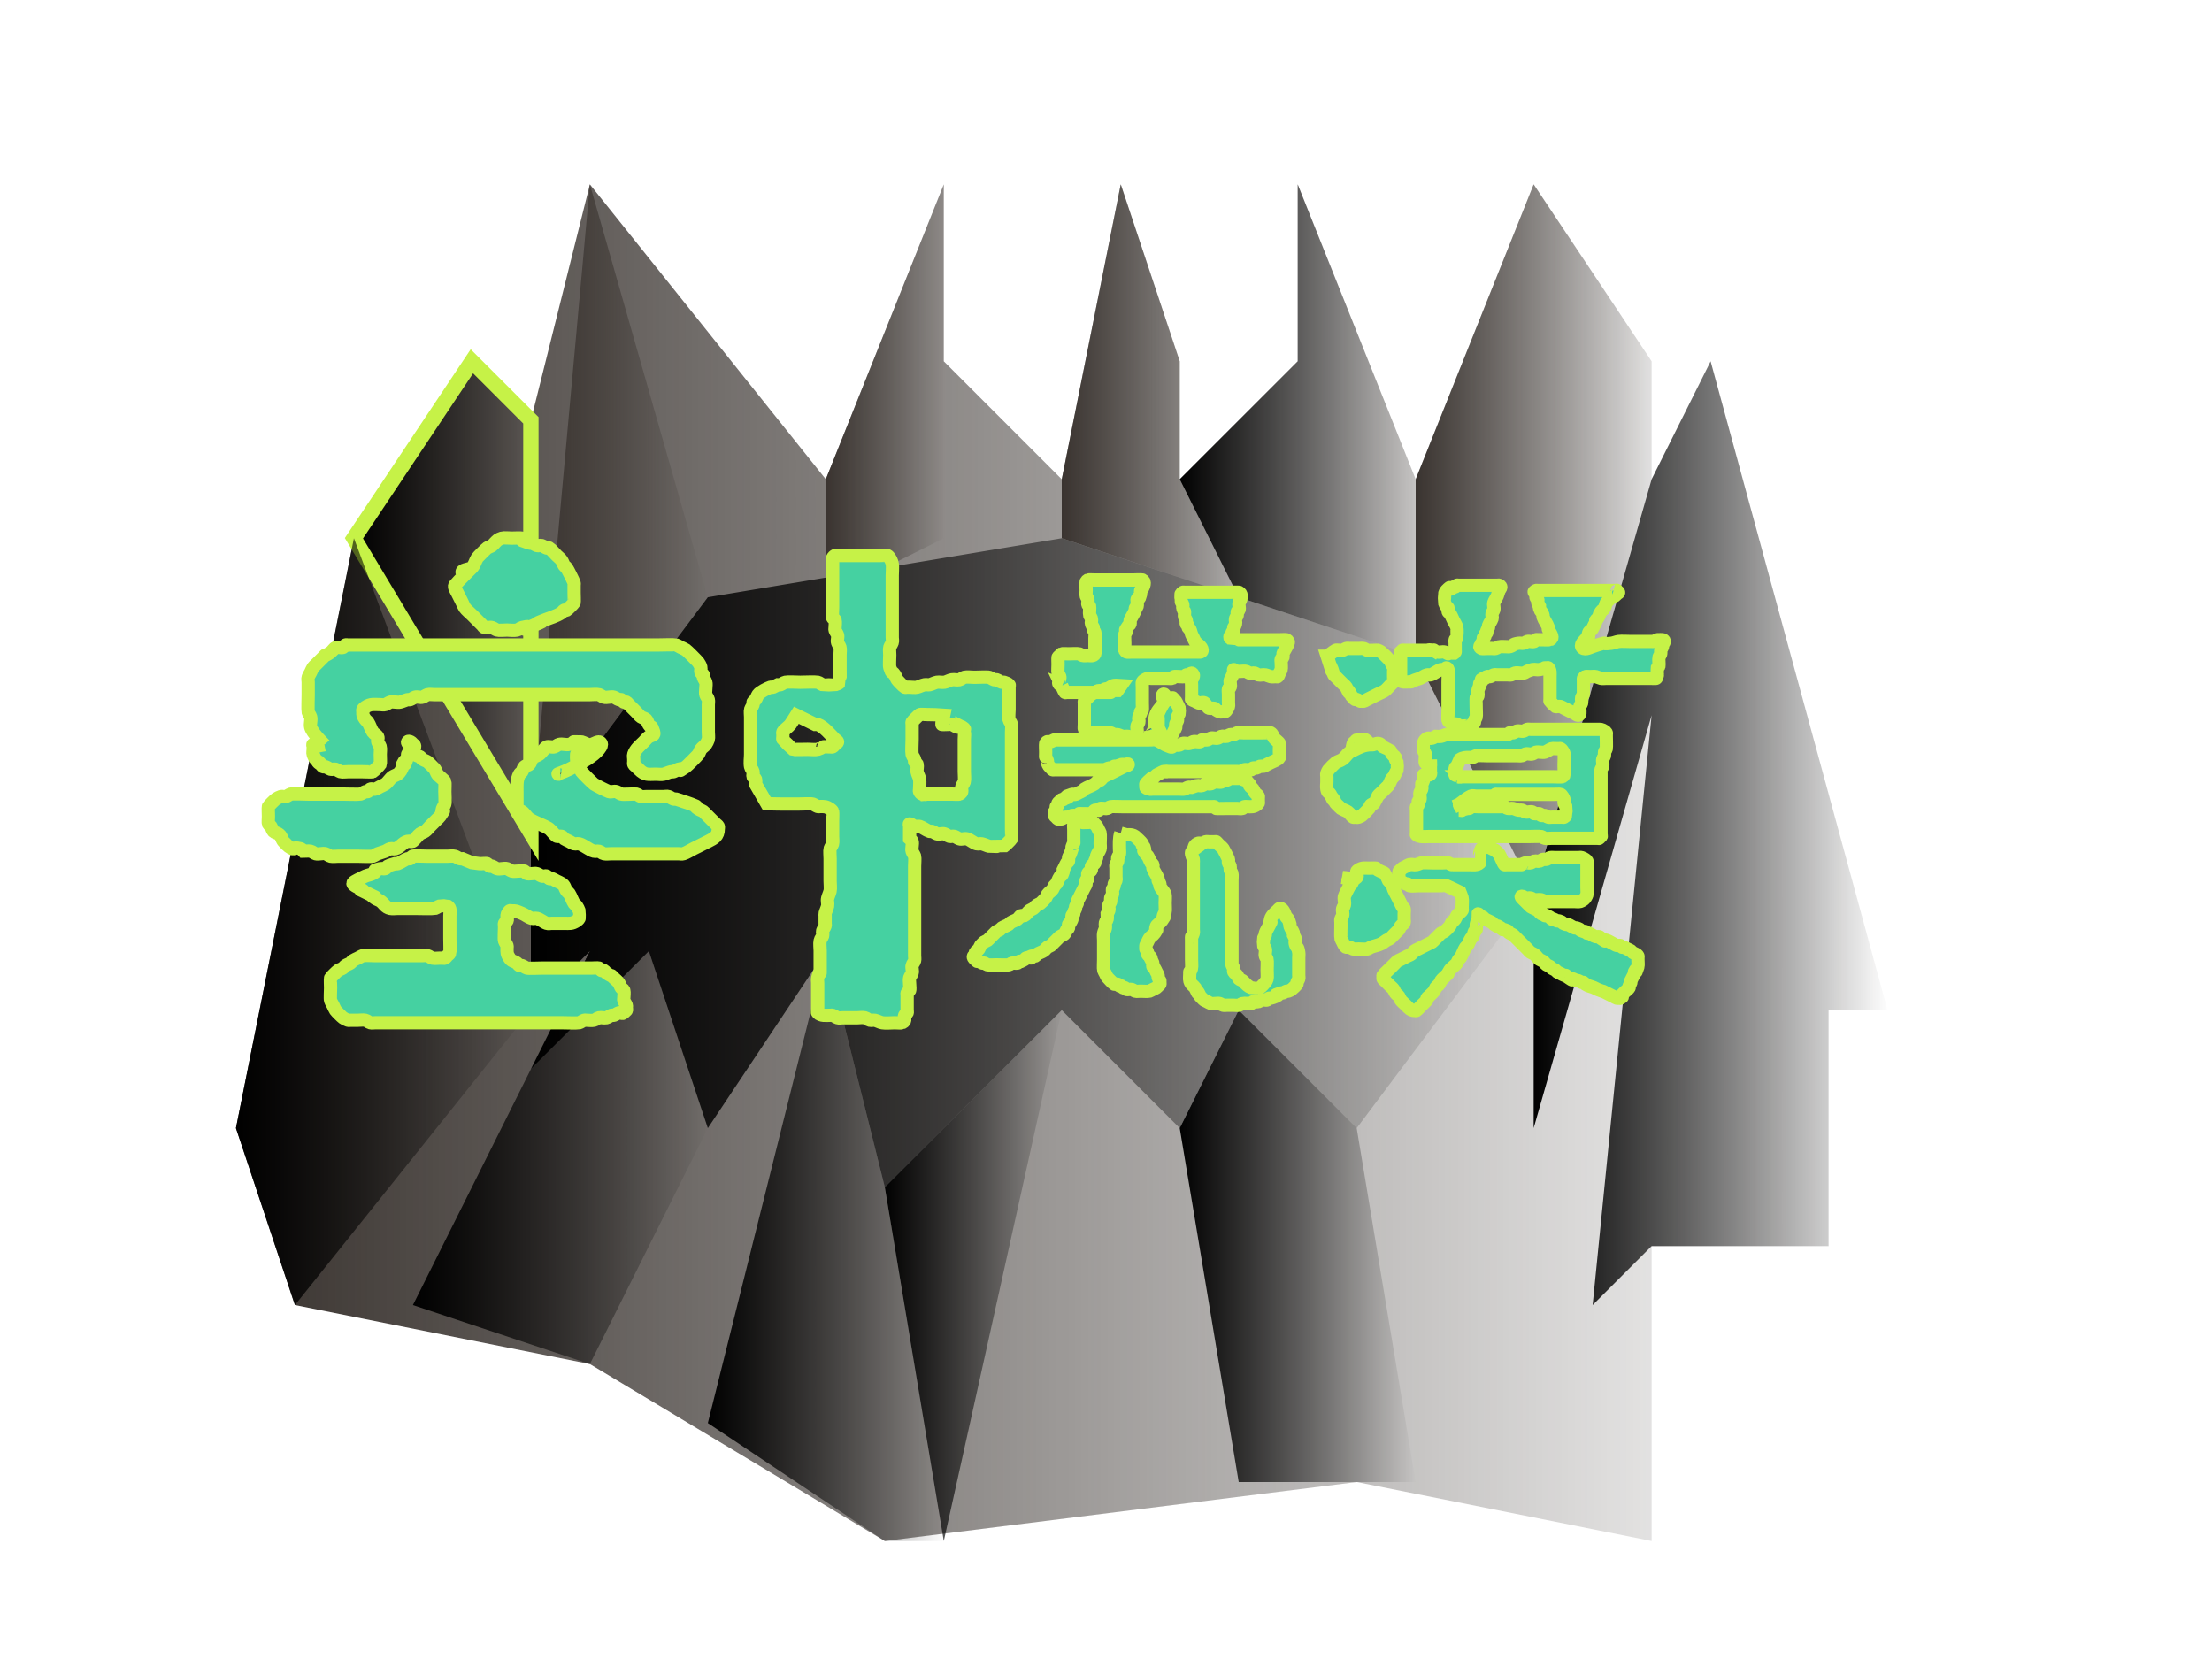 <?xml version="1.0" encoding="UTF-8" standalone="no"?>
<!-- Created with Inkscape (http://www.inkscape.org/) -->

<svg
   xmlns:dc="http://purl.org/dc/elements/1.1/"
   xmlns:cc="http://creativecommons.org/ns#"
   xmlns:rdf="http://www.w3.org/1999/02/22-rdf-syntax-ns#"
   xmlns:svg="http://www.w3.org/2000/svg"
   xmlns="http://www.w3.org/2000/svg"
   xmlns:xlink="http://www.w3.org/1999/xlink"
   xmlns:sodipodi="http://sodipodi.sourceforge.net/DTD/sodipodi-0.dtd"
   xmlns:inkscape="http://www.inkscape.org/namespaces/inkscape"
   id="svg2"
   version="1.1"
   inkscape:version="0.91 r13725"
   width="750"
   height="562.5"
   viewBox="0 0 750 562.5"
   sodipodi:docname="land5.svg">
  <defs
     id="defs6">
    <linearGradient
       inkscape:collect="always"
       id="linearGradient4276">
      <stop
         style="stop-color:#000000;stop-opacity:1;"
         offset="0"
         id="stop4278" />
      <stop
         style="stop-color:#000000;stop-opacity:0;"
         offset="1"
         id="stop4280" />
    </linearGradient>
    <linearGradient
       inkscape:collect="always"
       id="linearGradient4268">
      <stop
         style="stop-color:#000000;stop-opacity:1;"
         offset="0"
         id="stop4270" />
      <stop
         style="stop-color:#000000;stop-opacity:0;"
         offset="1"
         id="stop4272" />
    </linearGradient>
    <linearGradient
       inkscape:collect="always"
       id="linearGradient4260">
      <stop
         style="stop-color:#000000;stop-opacity:1;"
         offset="0"
         id="stop4262" />
      <stop
         style="stop-color:#000000;stop-opacity:0;"
         offset="1"
         id="stop4264" />
    </linearGradient>
    <linearGradient
       inkscape:collect="always"
       id="linearGradient4252">
      <stop
         style="stop-color:#000000;stop-opacity:1;"
         offset="0"
         id="stop4254" />
      <stop
         style="stop-color:#000000;stop-opacity:0;"
         offset="1"
         id="stop4256" />
    </linearGradient>
    <linearGradient
       inkscape:collect="always"
       id="linearGradient4240">
      <stop
         style="stop-color:#000000;stop-opacity:1;"
         offset="0"
         id="stop4242" />
      <stop
         style="stop-color:#000000;stop-opacity:0;"
         offset="1"
         id="stop4244" />
    </linearGradient>
    <linearGradient
       inkscape:collect="always"
       id="linearGradient4232">
      <stop
         style="stop-color:#000000;stop-opacity:1;"
         offset="0"
         id="stop4234" />
      <stop
         style="stop-color:#000000;stop-opacity:0;"
         offset="1"
         id="stop4236" />
    </linearGradient>
    <linearGradient
       inkscape:collect="always"
       id="linearGradient4224">
      <stop
         style="stop-color:#000000;stop-opacity:1;"
         offset="0"
         id="stop4226" />
      <stop
         style="stop-color:#000000;stop-opacity:0;"
         offset="1"
         id="stop4228" />
    </linearGradient>
    <linearGradient
       inkscape:collect="always"
       id="linearGradient4208">
      <stop
         style="stop-color:#39332f;stop-opacity:1;"
         offset="0"
         id="stop4210" />
      <stop
         style="stop-color:#39332f;stop-opacity:0;"
         offset="1"
         id="stop4212" />
    </linearGradient>
    <linearGradient
       inkscape:collect="always"
       xlink:href="#linearGradient4208"
       id="linearGradient4214"
       x1="479.5"
       y1="182.653"
       x2="560.5"
       y2="182.653"
       gradientUnits="userSpaceOnUse" />
    <linearGradient
       inkscape:collect="always"
       xlink:href="#linearGradient4208"
       id="linearGradient4216"
       x1="79.484"
       y1="291.833"
       x2="640.655"
       y2="291.833"
       gradientUnits="userSpaceOnUse" />
    <linearGradient
       inkscape:collect="always"
       xlink:href="#linearGradient4208"
       id="linearGradient4218"
       x1="359.5"
       y1="131.956"
       x2="420.987"
       y2="131.956"
       gradientUnits="userSpaceOnUse" />
    <linearGradient
       inkscape:collect="always"
       xlink:href="#linearGradient4208"
       id="linearGradient4220"
       x1="279.5"
       y1="132.812"
       x2="320.5"
       y2="132.812"
       gradientUnits="userSpaceOnUse" />
    <linearGradient
       inkscape:collect="always"
       xlink:href="#linearGradient4208"
       id="linearGradient4222"
       x1="179.342"
       y1="173.286"
       x2="240.549"
       y2="173.286"
       gradientUnits="userSpaceOnUse" />
    <linearGradient
       inkscape:collect="always"
       xlink:href="#linearGradient4224"
       id="linearGradient4230"
       x1="519.5"
       y1="282.475"
       x2="640.655"
       y2="282.475"
       gradientUnits="userSpaceOnUse" />
    <linearGradient
       inkscape:collect="always"
       xlink:href="#linearGradient4232"
       id="linearGradient4238"
       x1="399.48"
       y1="422.328"
       x2="480.59"
       y2="422.328"
       gradientUnits="userSpaceOnUse" />
    <linearGradient
       inkscape:collect="always"
       xlink:href="#linearGradient4240"
       id="linearGradient4246"
       x1="139.295"
       y1="392.343"
       x2="240.54"
       y2="392.343"
       gradientUnits="userSpaceOnUse" />
    <linearGradient
       inkscape:collect="always"
       xlink:href="#linearGradient4240"
       id="linearGradient4248"
       x1="239.429"
       y1="422.689"
       x2="320.59"
       y2="422.689"
       gradientUnits="userSpaceOnUse" />
    <linearGradient
       inkscape:collect="always"
       xlink:href="#linearGradient4240"
       id="linearGradient4250"
       x1="299.464"
       y1="431.77"
       x2="360.861"
       y2="431.77"
       gradientUnits="userSpaceOnUse" />
    <linearGradient
       inkscape:collect="always"
       xlink:href="#linearGradient4252"
       id="linearGradient4258"
       x1="79.484"
       y1="312.107"
       x2="180.568"
       y2="312.107"
       gradientUnits="userSpaceOnUse" />
    <linearGradient
       inkscape:collect="always"
       xlink:href="#linearGradient4260"
       id="linearGradient4266"
       x1="119.408"
       y1="203.01"
       x2="180.5"
       y2="203.01"
       gradientUnits="userSpaceOnUse" />
    <linearGradient
       inkscape:collect="always"
       xlink:href="#linearGradient4268"
       id="linearGradient4274"
       x1="399.392"
       y1="142.754"
       x2="480.5"
       y2="142.754"
       gradientUnits="userSpaceOnUse" />
    <linearGradient
       inkscape:collect="always"
       xlink:href="#linearGradient4276"
       id="linearGradient4282"
       x1="179.5"
       y1="292.732"
       x2="520.585"
       y2="292.732"
       gradientUnits="userSpaceOnUse" />
  </defs>
  <sodipodi:namedview
     pagecolor="#ffffff"
     bordercolor="#666666"
     borderopacity="1"
     objecttolerance="10"
     gridtolerance="10"
     guidetolerance="10"
     inkscape:pageopacity="0"
     inkscape:pageshadow="2"
     inkscape:window-width="1206"
     inkscape:window-height="580"
     id="namedview4"
     showgrid="true"
     inkscape:zoom="0.41955556"
     inkscape:cx="34.101204"
     inkscape:cy="395.35305"
     inkscape:window-x="51"
     inkscape:window-y="72"
     inkscape:window-maximized="0"
     inkscape:current-layer="svg2">
    <inkscape:grid
       type="xygrid"
       id="grid4138"
       empspacing="1" />
  </sodipodi:namedview>
  <path
     style="fill:url(#linearGradient4216);fill-rule:evenodd;stroke:none;stroke-width:1px;stroke-linecap:butt;stroke-linejoin:miter;stroke-opacity:1;fill-opacity:1"
     d="m 80,382.5 40,-200 40,-60 20,20 20,-80 80,100 40,-100 0,60 40,40 20,-100 20,60 0,40 40,-40 0,-60 40,100 40,-100 40,60 0,40 20,-40 60,220 -20,0 0,80 -60,0 0,100 -100,-20 -160,20 -100,-60 -100,-20 z"
     id="path4140"
     inkscape:connector-curvature="0" />
  <path
     style="fill:url(#linearGradient4282);fill-rule:evenodd;stroke:none;stroke-width:4.5;stroke-linecap:butt;stroke-linejoin:miter;stroke-opacity:1;fill-opacity:1;stroke-miterlimit:4;stroke-dasharray:none"
     d="m 180,282.5 60,-80 120,-20 120,40 40,80 -60,80 -40,-40 -20,40 -40,-40 -60,60 -20,-80 -40,60 -20,-60 -40,40 20,-40 -20,20 z"
     id="path4142"
     inkscape:connector-curvature="0" />
  <path
     style="fill:url(#linearGradient4222);fill-rule:evenodd;stroke:none;stroke-width:1px;stroke-linecap:butt;stroke-linejoin:miter;stroke-opacity:1;fill-opacity:1"
     d="m 200,62.5 -20,220 60,-80 z"
     id="path4144"
     inkscape:connector-curvature="0" />
  <path
     style="fill:url(#linearGradient4266);fill-rule:evenodd;stroke:#c6f247;stroke-width:5.2;stroke-linecap:butt;stroke-linejoin:miter;stroke-opacity:1;fill-opacity:1;stroke-miterlimit:4;stroke-dasharray:none"
     d="m 180,142.5 0,140 -60,-100 40,-60 z"
     id="path4146"
     inkscape:connector-curvature="0" />
  <path
     style="fill:url(#linearGradient4258);fill-rule:evenodd;stroke:none;stroke-width:1px;stroke-linecap:butt;stroke-linejoin:miter;stroke-opacity:1;fill-opacity:1"
     d="m 120,182.5 60,160 -80,100 -20,-60 z"
     id="path4148"
     inkscape:connector-curvature="0" />
  <path
     style="fill:url(#linearGradient4220);fill-rule:evenodd;stroke:none;stroke-width:1px;stroke-linecap:butt;stroke-linejoin:miter;stroke-opacity:1;fill-opacity:1"
     d="m 280,162.5 0,40 40,-20 0,-60 0,-60 z"
     id="path4150"
     inkscape:connector-curvature="0" />
  <path
     style="fill:url(#linearGradient4218);fill-rule:evenodd;stroke:none;stroke-width:1px;stroke-linecap:butt;stroke-linejoin:miter;stroke-opacity:1;fill-opacity:1"
     d="m 380,62.5 -20,100 0,20 60,20 -20,-40 0,-40 z"
     id="path4152"
     inkscape:connector-curvature="0" />
  <path
     style="fill:url(#linearGradient4274);fill-rule:evenodd;stroke:none;stroke-width:1px;stroke-linecap:butt;stroke-linejoin:miter;stroke-opacity:1;fill-opacity:1"
     d="m 440,62.5 0,60 -40,40 20,40 60,20 0,-60 z"
     id="path4154"
     inkscape:connector-curvature="0" />
  <path
     style="fill:url(#linearGradient4214);fill-rule:evenodd;stroke:none;stroke-width:1px;stroke-linecap:butt;stroke-linejoin:miter;stroke-opacity:1;fill-opacity:1"
     d="m 520,62.5 -40,100 0,60 40,80 40,-140 0,-40 z"
     id="path4156"
     inkscape:connector-curvature="0" />
  <path
     style="fill:url(#linearGradient4230);fill-rule:evenodd;stroke:none;stroke-width:1px;stroke-linecap:butt;stroke-linejoin:miter;stroke-opacity:1;fill-opacity:1"
     d="m 580,122.5 -20,40 -40,140 0,80 40,-140 -20,200 20,-20 60,0 0,-80 20,0 z"
     id="path4158"
     inkscape:connector-curvature="0" />
  <path
     style="fill:url(#linearGradient4238);fill-rule:evenodd;stroke:none;stroke-width:1px;stroke-linecap:butt;stroke-linejoin:miter;stroke-opacity:1;fill-opacity:1"
     d="m 460,382.5 20,120 -60,0 -20,-120 20,-40 z"
     id="path4160"
     inkscape:connector-curvature="0" />
  <path
     style="fill:url(#linearGradient4248);fill-rule:evenodd;stroke:none;stroke-width:1px;stroke-linecap:butt;stroke-linejoin:miter;stroke-opacity:1;fill-opacity:1"
     d="m 280,322.5 20,80 20,120 -20,0 -60,-40 z"
     id="path4162"
     inkscape:connector-curvature="0" />
  <path
     style="fill:url(#linearGradient4246);fill-rule:evenodd;stroke:none;stroke-width:1px;stroke-linecap:butt;stroke-linejoin:miter;stroke-opacity:1;fill-opacity:1"
     d="m 200,322.5 -60,120 60,20 40,-80 -20,-60 -40,40 z"
     id="path4164"
     inkscape:connector-curvature="0" />
  <path
     style="fill:url(#linearGradient4250);fill-rule:evenodd;stroke:none;stroke-width:1px;stroke-linecap:butt;stroke-linejoin:miter;stroke-opacity:1;fill-opacity:1"
     d="m 360,342.5 -40,180 -20,-120 z"
     id="path4166"
     inkscape:connector-curvature="0" />
  <path
     style="fill:#45d1a1;fill-rule:evenodd;stroke:#c6f247;stroke-width:4.5;stroke-linecap:butt;stroke-linejoin:miter;stroke-opacity:1;fill-opacity:1;stroke-miterlimit:4;stroke-dasharray:none"
     d="m 160,192.5 c -1.93,1.987 -3.994,3.851 -5.789,5.96 -0.412,0.484 0.51,1.863 0.843,2.528 0.562,1.124 1.124,2.247 1.685,3.371 0.281,0.562 0.494,1.163 0.843,1.685 0.485,0.727 1.87,1.87 2.528,2.528 0.843,0.843 1.685,1.685 2.528,2.528 0.281,0.281 0.562,0.562 0.843,0.843 0.281,0.281 0.466,0.717 0.843,0.843 0.799,0.266 1.729,-0.266 2.528,0 0.596,0.199 1.09,0.644 1.685,0.843 0.529,0.176 2.692,0 3.371,0 1.124,0 2.269,0.22 3.371,0 0.616,-0.123 1.076,-0.69 1.685,-0.843 6.003,-1.501 -4.269,2.55 4.213,-0.843 6.815,-2.726 -3.445,1.041 3.371,-1.685 1.974,-0.79 4.097,-1.327 5.899,-2.528 0.331,-0.22 0.487,-0.665 0.843,-0.843 0.251,-0.126 0.591,0.126 0.843,0 0.224,-0.112 2.416,-2.304 2.528,-2.528 0.111,-0.222 0,-2.93 0,-3.371 0,-0.843 0,-1.685 0,-2.528 0,-0.281 0.089,-0.576 0,-0.843 -0.248,-0.744 -2.083,-4.389 -2.528,-5.056 -0.22,-0.331 -0.622,-0.512 -0.843,-0.843 -0.348,-0.523 -0.494,-1.163 -0.843,-1.685 -0.441,-0.661 -1.124,-1.124 -1.685,-1.685 -0.444,-0.444 -2.078,-2.303 -2.528,-2.528 -0.251,-0.126 -0.576,0.089 -0.843,0 -0.596,-0.199 -1.089,-0.644 -1.685,-0.843 -0.533,-0.178 -1.152,0.178 -1.685,0 -0.562,-0.281 -1.124,-0.562 -1.685,-0.843 -0.281,0 -0.576,0.089 -0.843,0 -6.104,-2.035 1.329,0.243 -2.528,-1.685 -0.222,-0.111 -2.93,0 -3.371,0 -0.678,0 -2.842,-0.176 -3.371,0 -1.53,0.51 -1.564,0.721 -2.528,1.685 -0.281,0.281 -0.512,0.622 -0.843,0.843 -0.523,0.348 -1.163,0.494 -1.685,0.843 -0.365,0.243 -3.145,3.016 -3.371,3.371 -0.673,1.059 -0.908,2.422 -1.796,3.31 -0.872,0.872 -2.678,2.833 -3.26,1.746 C 156.157,193.16 158.913,193.082 160,192.5"
     id="path4284"
     inkscape:connector-curvature="0" />
  <path
     style="fill:#45d1a1;fill-rule:evenodd;stroke:#c6f247;stroke-width:4.5;stroke-linecap:butt;stroke-linejoin:miter;stroke-opacity:1;fill-opacity:1;stroke-miterlimit:4;stroke-dasharray:none"
     d="m 110,252.5 c -0.604,-0.683 -4.149,-3.944 -4.664,-6.007 -0.273,-1.09 0.273,-2.281 0,-3.371 -0.152,-0.609 -0.69,-1.076 -0.843,-1.685 -0.143,-0.57 0,-5.357 0,-5.899 0,-1.404 0,-2.809 0,-4.213 0,-0.562 -0.178,-1.152 0,-1.685 0.199,-0.596 0.562,-1.124 0.843,-1.685 0.281,-0.562 0.494,-1.163 0.843,-1.685 0.22,-0.331 0.562,-0.562 0.843,-0.843 0.843,-0.843 1.685,-1.685 2.528,-2.528 1.932,-1.932 -0.533,0.355 2.528,-1.685 0.245,-0.163 1.567,-1.656 1.685,-1.685 0.818,-0.204 1.711,0.204 2.528,0 0.385,-0.096 0.487,-0.665 0.843,-0.843 0.251,-0.126 0.562,0 0.843,0 0.281,0 0.562,0 0.843,0 1.685,0 3.371,0 5.056,0 4.775,0 9.55,0 14.326,0 15.168,0 30.337,0 45.505,0 10.393,0 20.786,0 31.179,0 2.809,0 5.618,0 8.427,0 0.124,0 5.494,-0.135 5.899,0 0.596,0.199 1.124,0.562 1.685,0.843 0.562,0.281 1.163,0.494 1.685,0.843 0.409,0.272 3.941,3.805 4.213,4.213 0.348,0.523 0.69,1.076 0.843,1.685 0.136,0.545 -0.178,1.152 0,1.685 0.126,0.377 0.665,0.487 0.843,0.843 0.126,0.251 -0.089,0.576 0,0.843 0.199,0.596 0.644,1.089 0.843,1.685 0.272,0.817 -0.272,3.397 0,4.213 0.199,0.596 0.69,1.076 0.843,1.685 0.136,0.545 0,1.124 0,1.685 0,1.685 0,3.371 0,5.056 0,1.404 0,2.809 0,4.213 0,0.554 0.158,2.053 0,2.528 -0.199,0.596 -0.494,1.163 -0.843,1.685 -0.441,0.661 -1.245,1.024 -1.685,1.685 -0.348,0.523 -0.494,1.163 -0.843,1.685 -0.272,0.409 -3.805,3.941 -4.213,4.213 -4.257,2.838 -0.019,0.007 -2.528,0.843 -0.596,0.199 -1.09,0.644 -1.685,0.843 -0.266,0.089 -0.57,-0.068 -0.843,0 -0.862,0.215 -1.666,0.627 -2.528,0.843 -0.718,0.179 -1.785,0 -2.528,0 -2.676,0 -3.72,0.494 -5.899,-1.685 -0.281,-0.281 -0.562,-0.562 -0.843,-0.843 -0.281,-0.281 -0.665,-0.487 -0.843,-0.843 -0.126,-0.251 0,-0.562 0,-0.843 0,-0.281 0,-0.562 0,-0.843 0,-0.562 -0.178,-1.152 0,-1.685 0.602,-1.807 2.075,-2.918 3.371,-4.213 0.562,-0.562 1.024,-1.245 1.685,-1.685 0.952,-0.634 2.126,-0.364 1.685,-1.685 -1.018,-3.055 -0.4,-0.6 -1.685,-2.528 -0.348,-0.523 -0.399,-1.241 -0.843,-1.685 -0.444,-0.444 -1.163,-0.494 -1.685,-0.843 -0.661,-0.441 -1.124,-1.124 -1.685,-1.685 -0.843,-0.843 -1.685,-1.685 -2.528,-2.528 -0.281,-0.281 -0.487,-0.665 -0.843,-0.843 -0.251,-0.126 -0.591,0.126 -0.843,0 -0.355,-0.178 -0.487,-0.665 -0.843,-0.843 -0.251,-0.126 -0.576,0.089 -0.843,0 -0.596,-0.199 -1.089,-0.644 -1.685,-0.843 -0.895,-0.298 -2.475,0.298 -3.371,0 -0.596,-0.199 -1.089,-0.644 -1.685,-0.843 -0.529,-0.176 -2.692,0 -3.371,0 -2.247,0 -4.494,0 -6.741,0 -8.989,0 -17.977,0 -26.966,0 -4.775,0 -9.55,0 -14.326,0 -1.404,0 -2.809,0 -4.213,0 -0.554,0 -2.053,-0.158 -2.528,0 -0.596,0.199 -1.089,0.644 -1.685,0.843 -0.758,0.253 -1.77,-0.253 -2.528,0 -0.596,0.199 -1.089,0.644 -1.685,0.843 -0.266,0.089 -0.57,-0.068 -0.843,0 -0.862,0.215 -1.666,0.627 -2.528,0.843 -0.87,0.218 -2.571,-0.267 -3.371,0 -0.596,0.199 -1.09,0.644 -1.685,0.843 -0.533,0.178 -1.124,0 -1.685,0 -2.021,0 -3.239,-0.369 -5.056,0.843 -0.331,0.22 -0.665,0.487 -0.843,0.843 -0.126,0.251 0,0.562 0,0.843 0,1.254 -0.126,1.076 0.843,2.528 0.22,0.331 0.622,0.512 0.843,0.843 0.697,1.045 0.989,2.326 1.685,3.371 0.441,0.661 1.33,0.975 1.685,1.685 0.251,0.502 -0.178,1.152 0,1.685 0.199,0.596 0.644,1.09 0.843,1.685 0.158,0.475 0,1.974 0,2.528 0,0.441 0.111,3.149 0,3.371 -0.112,0.224 -2.304,2.416 -2.528,2.528 -0.222,0.111 -2.93,0 -3.371,0 -1.685,0 -3.371,0 -5.056,0 -0.554,0 -2.053,0.158 -2.528,0 -0.596,-0.199 -1.09,-0.644 -1.685,-0.843 -0.533,-0.178 -1.152,0.178 -1.685,0 -0.596,-0.199 -1.089,-0.644 -1.685,-0.843 -0.266,-0.089 -0.591,0.126 -0.843,0 -0.355,-0.178 -0.562,-0.562 -0.843,-0.843 -0.281,-0.281 -1.124,-0.562 -0.843,-0.843 0.281,-0.281 1.124,1.124 0.843,0.843 -1.372,-1.372 -1.929,-1.574 -2.528,-3.371 -0.178,-0.533 0,-1.124 0,-1.685 0,-0.281 0,-0.562 0,-0.843 0,-0.281 -0.281,-0.843 0,-0.843 0.281,0 0,0.562 0,0.843 1.274,-0.245 2.548,-0.49 3.822,-0.734"
     id="path4286"
     inkscape:connector-curvature="0" />
  <path
     style="fill:#45d1a1;fill-rule:evenodd;stroke:#c6f247;stroke-width:4.5;stroke-linecap:butt;stroke-linejoin:miter;stroke-opacity:1;fill-opacity:1;stroke-miterlimit:4;stroke-dasharray:none"
     d="m 140,252.5 c -0.6,-0.317 -2.117,-0.351 -1.8,-0.951 0.317,-0.6 1.8,0.273 1.8,0.951 0,1.242 -1.301,2.125 -1.8,3.262 -0.113,0.257 0.089,0.576 0,0.843 -2.035,6.104 0.243,-1.329 -1.685,2.528 -0.126,0.251 0.089,0.576 0,0.843 -0.292,0.877 -0.859,1.977 -1.685,2.528 -0.523,0.348 -1.163,0.494 -1.685,0.843 -0.972,0.648 -1.556,1.88 -2.528,2.528 -0.523,0.348 -1.124,0.562 -1.685,0.843 -0.562,0.281 -1.089,0.644 -1.685,0.843 -0.533,0.178 -1.183,-0.251 -1.685,0 -0.355,0.178 -0.487,0.665 -0.843,0.843 -0.251,0.126 -0.576,-0.089 -0.843,0 -0.596,0.199 -1.076,0.69 -1.685,0.843 -0.57,0.143 -5.357,0 -5.899,0 -3.933,0 -7.865,0 -11.798,0 -0.814,0 -5.305,-0.198 -5.899,0 -0.596,0.199 -1.09,0.644 -1.685,0.843 -0.533,0.178 -1.152,-0.178 -1.685,0 -0.596,0.199 -1.163,0.494 -1.685,0.843 -0.357,0.238 -2.354,2.179 -2.528,2.528 -0.111,0.222 0,2.93 0,3.371 0,0.38 -0.128,2.272 0,2.528 0.178,0.355 0.622,0.512 0.843,0.843 0.348,0.523 0.399,1.241 0.843,1.685 0.444,0.444 1.163,0.494 1.685,0.843 1.159,0.773 0.867,1.3 1.685,2.528 0.22,0.331 0.562,0.562 0.843,0.843 0.281,0.281 0.512,0.622 0.843,0.843 2.875,1.917 0.473,-0.092 4.213,0.843 0.385,0.096 0.562,0.562 0.843,0.843 0.843,0 1.702,-0.165 2.528,0 0.616,0.123 1.076,0.69 1.685,0.843 1.09,0.273 2.281,-0.273 3.371,0 0.609,0.152 1.069,0.72 1.685,0.843 0.826,0.165 1.685,0 2.528,0 2.247,0 4.494,0 6.741,0 0.816,0 4.554,0.167 5.056,0 0.596,-0.199 1.102,-0.609 1.685,-0.843 0.825,-0.33 1.703,-0.513 2.528,-0.843 0.583,-0.233 1.076,-0.69 1.685,-0.843 0.545,-0.136 1.14,0.136 1.685,0 1.827,-0.457 2.386,-2.071 4.213,-2.528 0.545,-0.136 1.152,0.178 1.685,0 0.456,-0.152 1.974,-2.159 2.528,-2.528 0.523,-0.348 1.163,-0.494 1.685,-0.843 0.661,-0.441 1.124,-1.124 1.685,-1.685 0.843,-0.843 1.685,-1.685 2.528,-2.528 0.281,-0.281 0.622,-0.512 0.843,-0.843 2.838,-4.257 0.007,-0.019 0.843,-2.528 0.199,-0.596 0.644,-1.089 0.843,-1.685 0.177,-0.53 0,-3.454 0,-4.213 0,-0.441 0.111,-3.149 0,-3.371 -0.373,-0.747 -2.017,-1.761 -2.528,-2.528 -0.348,-0.523 -0.494,-1.163 -0.843,-1.685 -0.231,-0.346 -2.182,-2.297 -2.528,-2.528 -0.523,-0.348 -1.163,-0.494 -1.685,-0.843 -0.331,-0.22 -0.512,-0.622 -0.843,-0.843 -0.523,-0.348 -1.367,-0.301 -1.685,-0.843 -0.565,-0.961 -1.816,-3.02 -0.728,-3.262 1.087,-0.243 0.486,2.175 0,0 z"
     id="path4288"
     inkscape:connector-curvature="0" />
  <path
     style="fill:#45d1a1;fill-rule:evenodd;stroke:#c6f247;stroke-width:4.5;stroke-linecap:butt;stroke-linejoin:miter;stroke-opacity:1;fill-opacity:1;stroke-miterlimit:4;stroke-dasharray:none"
     d="m 200,252.5 c -0.656,0.245 -1.358,0.392 -1.969,0.734 -0.272,0.153 -2.396,2.263 -2.528,2.528 -0.035,0.07 -0.036,2.42 0,2.528 0.199,0.596 0.562,1.124 0.843,1.685 0.281,0.562 0.494,1.163 0.843,1.685 0.272,0.409 3.805,3.941 4.213,4.213 0.667,0.445 4.312,2.28 5.056,2.528 0.758,0.253 1.77,-0.253 2.528,0 0.596,0.199 1.089,0.644 1.685,0.843 0.654,0.218 4.46,-0.119 5.056,0 0.616,0.123 1.076,0.69 1.685,0.843 0.545,0.136 1.124,0 1.685,0 1.966,0 3.933,0 5.899,0 0.562,0 1.152,-0.178 1.685,0 0.596,0.199 1.09,0.644 1.685,0.843 0.266,0.089 0.57,-0.068 0.843,0 0.862,0.215 1.685,0.562 2.528,0.843 0.843,0.281 1.703,0.513 2.528,0.843 3.819,1.527 0.117,0.078 2.528,1.685 0.523,0.348 1.163,0.494 1.685,0.843 0.331,0.22 0.562,0.562 0.843,0.843 0.843,0.843 1.685,1.685 2.528,2.528 0.281,0.281 0.562,0.562 0.843,0.843 0.281,0.281 0.665,0.487 0.843,0.843 0.126,0.251 0,0.562 0,0.843 0,2.486 -1.418,3.237 -3.371,4.213 -1.685,0.843 -3.371,1.685 -5.056,2.528 -1.124,0.562 -2.179,1.288 -3.371,1.685 -0.533,0.178 -1.124,0 -1.685,0 -1.124,0 -2.247,0 -3.371,0 -2.528,0 -5.056,0 -7.584,0 -3.09,0 -6.18,0 -9.27,0 -0.843,0 -1.685,0 -2.528,0 -0.843,0 -1.702,0.165 -2.528,0 -0.616,-0.123 -1.076,-0.69 -1.685,-0.843 -0.545,-0.136 -1.14,0.136 -1.685,0 -1.673,-0.418 -3.383,-2.11 -5.056,-2.528 -0.545,-0.136 -1.14,0.136 -1.685,0 -0.609,-0.152 -1.124,-0.562 -1.685,-0.843 -0.562,-0.281 -1.163,-0.494 -1.685,-0.843 -0.331,-0.22 -0.466,-0.717 -0.843,-0.843 -0.533,-0.178 -1.152,0.178 -1.685,0 -0.456,-0.152 -1.974,-2.159 -2.528,-2.528 -1.968,-1.312 -4.773,-2.059 -6.741,-3.371 -0.972,-0.648 -1.556,-1.88 -2.528,-2.528 -0.523,-0.348 -1.241,-0.399 -1.685,-0.843 -0.199,-0.199 0,-0.562 0,-0.843 0,-1.685 0,-3.371 0,-5.056 0,-2.169 -0.185,-3.843 0.843,-5.899 0.178,-0.355 0.622,-0.512 0.843,-0.843 0.348,-0.523 0.399,-1.241 0.843,-1.685 0.444,-0.444 1.241,-0.399 1.685,-0.843 0.444,-0.444 0.494,-1.163 0.843,-1.685 0.773,-1.159 1.3,-0.867 2.528,-1.685 0.767,-0.511 1.781,-2.155 2.528,-2.528 0.497,-0.249 1.948,0.193 2.528,0 0.596,-0.199 1.076,-0.69 1.685,-0.843 1.09,-0.273 2.281,0.273 3.371,0 4.376,-1.094 -0.9,-0.843 3.371,-0.843 0.281,0 0.571,-0.071 0.843,0 0.957,0.249 1.822,0.951 2.812,0.951 1.077,0 2.011,-0.921 3.087,-0.951 0.397,-0.011 0.843,0.445 0.843,0.843 0,0.628 -0.466,1.183 -0.843,1.685 -1.68,2.24 -6.182,4.674 -8.427,5.899 -4.735,2.583 -6.971,2.547 -4.66,2.524"
     id="path4290"
     inkscape:connector-curvature="0" />
  <path
     style="fill:#45d1a1;fill-rule:evenodd;stroke:#c6f247;stroke-width:4.5;stroke-linecap:butt;stroke-linejoin:miter;stroke-opacity:1;fill-opacity:1;stroke-miterlimit:4;stroke-dasharray:none"
     d="m 160,292.5 c -1.087,-0.448 -2.174,-0.896 -3.26,-1.345 -0.281,0 -0.576,0.089 -0.843,0 -0.596,-0.199 -1.089,-0.644 -1.685,-0.843 -0.475,-0.158 -1.974,0 -2.528,0 -2.247,0 -4.494,0 -6.741,0 -1.166,0 -4.312,-0.186 -5.056,0 -0.385,0.096 -0.487,0.665 -0.843,0.843 -0.251,0.126 -0.576,-0.089 -0.843,0 -1.192,0.397 -2.179,1.288 -3.371,1.685 -0.266,0.089 -0.562,0 -0.843,0 -0.843,0.281 -1.734,0.445 -2.528,0.843 -0.355,0.178 -0.466,0.717 -0.843,0.843 -0.533,0.178 -1.14,-0.136 -1.685,0 -4.069,1.017 0.042,0.4 -2.528,1.685 -0.794,0.397 -1.703,0.513 -2.528,0.843 -0.583,0.233 -1.124,0.562 -1.685,0.843 -0.562,0.281 -1.163,0.494 -1.685,0.843 -0.331,0.22 -0.843,0.445 -0.843,0.843 0,0.644 2.522,1.681 2.528,1.685 3.86,2.574 -3.582,-1.37 2.528,1.685 6.11,3.055 -1.332,-0.888 2.528,1.685 0.523,0.348 1.163,0.494 1.685,0.843 1.307,0.871 1.596,2.173 3.371,2.528 0.826,0.165 1.685,0 2.528,0 1.966,0 3.933,0 5.899,0 0.255,0 6.368,0.125 6.741,0 0.596,-0.199 1.089,-0.644 1.685,-0.843 0.108,-0.036 2.458,-0.035 2.528,0 1.285,0.643 0.843,2.214 0.843,3.371 0,2.528 0,5.056 0,7.584 0,0.597 0.109,4.838 0,5.056 -0.178,0.355 -0.562,0.562 -0.843,0.843 -0.281,0.281 -0.487,0.665 -0.843,0.843 -0.251,0.126 -0.562,0 -0.843,0 -0.281,0 -0.562,0 -0.843,0 -0.843,0 -1.702,0.165 -2.528,0 -0.616,-0.123 -1.076,-0.69 -1.685,-0.843 -0.545,-0.136 -1.124,0 -1.685,0 -0.843,0 -1.685,0 -2.528,0 -1.685,0 -3.371,0 -5.056,0 -2.809,0 -5.618,0 -8.427,0 -0.76,0 -3.683,-0.177 -4.213,0 -0.596,0.199 -1.124,0.562 -1.685,0.843 -0.562,0.281 -1.163,0.494 -1.685,0.843 -0.331,0.22 -0.512,0.622 -0.843,0.843 -0.523,0.348 -1.163,0.494 -1.685,0.843 -0.331,0.22 -0.512,0.622 -0.843,0.843 -0.523,0.348 -1.163,0.494 -1.685,0.843 -0.357,0.238 -2.354,2.179 -2.528,2.528 -0.111,0.222 0,2.93 0,3.371 0,0.76 -0.177,3.683 0,4.213 0.199,0.596 0.562,1.124 0.843,1.685 0.281,0.562 0.494,1.163 0.843,1.685 0.231,0.346 2.182,2.297 2.528,2.528 0.523,0.348 1.089,0.644 1.685,0.843 0.266,0.089 0.562,0 0.843,0 0.843,0 1.685,0 2.528,0 0.843,0 1.702,-0.165 2.528,0 0.616,0.123 1.076,0.69 1.685,0.843 0.545,0.136 1.124,0 1.685,0 1.404,0 2.809,0 4.213,0 3.652,0 7.303,0 10.955,0 12.359,0 24.719,0 37.078,0 3.652,0 7.303,0 10.955,0 0.542,0 5.329,0.143 5.899,0 0.609,-0.152 1.089,-0.644 1.685,-0.843 0.266,-0.089 0.562,0 0.843,0 0.843,0 1.702,0.165 2.528,0 0.616,-0.123 1.069,-0.72 1.685,-0.843 0.826,-0.165 1.702,0.165 2.528,0 0.616,-0.123 1.089,-0.644 1.685,-0.843 0.266,-0.089 0.576,0.089 0.843,0 0.596,-0.199 1.09,-0.644 1.685,-0.843 1.557,-0.519 0.4,1.286 2.528,-0.843 0.199,-0.199 0,-0.562 0,-0.843 0,-0.281 0.089,-0.576 0,-0.843 -0.199,-0.596 -0.644,-1.089 -0.843,-1.685 -0.089,-0.266 0,-0.562 0,-0.843 0,-0.843 0.204,-1.711 0,-2.528 -0.096,-0.385 -0.622,-0.512 -0.843,-0.843 -0.348,-0.523 -0.494,-1.163 -0.843,-1.685 -0.441,-0.661 -1.124,-1.124 -1.685,-1.685 -1.932,-1.932 0.533,0.355 -2.528,-1.685 -0.331,-0.22 -0.487,-0.665 -0.843,-0.843 -0.251,-0.126 -0.591,0.126 -0.843,0 -0.355,-0.178 -0.487,-0.665 -0.843,-0.843 -0.256,-0.128 -2.149,0 -2.528,0 -1.966,0 -3.933,0 -5.899,0 -3.652,0 -7.303,0 -10.955,0 -0.816,0 -4.554,0.167 -5.056,0 -0.596,-0.199 -1.089,-0.644 -1.685,-0.843 -0.266,-0.089 -0.591,0.126 -0.843,0 -0.355,-0.178 -0.512,-0.622 -0.843,-0.843 -1.228,-0.819 -1.755,-0.526 -2.528,-1.685 -0.931,-1.396 -0.843,-1.914 -0.843,-3.371 0,-0.281 0.089,-0.576 0,-0.843 -0.199,-0.596 -0.644,-1.09 -0.843,-1.685 -0.177,-0.53 0,-3.454 0,-4.213 0,-0.281 0,-0.562 0,-0.843 0,-0.281 -0.126,-0.591 0,-0.843 0.178,-0.355 0.665,-0.487 0.843,-0.843 0.451,-0.902 -0.73,-1.798 0.843,-3.371 0.199,-0.199 0.562,0 0.843,0 1.584,0 1.042,-0.089 3.371,0.843 1.166,0.467 2.152,1.381 3.371,1.685 0.545,0.136 1.14,-0.136 1.685,0 1.219,0.305 2.179,1.288 3.371,1.685 0.533,0.178 1.124,0 1.685,0 1.404,0 2.809,0 4.213,0 1.766,0 2.578,0.247 4.213,-0.843 0.331,-0.22 0.665,-0.487 0.843,-0.843 0.035,-0.07 0.036,-2.42 0,-2.528 -0.199,-0.596 -0.494,-1.163 -0.843,-1.685 -0.22,-0.331 -0.622,-0.512 -0.843,-0.843 -0.579,-0.869 -1.106,-2.502 -1.685,-3.371 -0.22,-0.331 -0.622,-0.512 -0.843,-0.843 -0.819,-1.228 -0.526,-1.755 -1.685,-2.528 -0.523,-0.348 -1.124,-0.562 -1.685,-0.843 -0.562,-0.281 -1.09,-0.644 -1.685,-0.843 -0.266,-0.089 -0.591,0.126 -0.843,0 -0.355,-0.178 -0.487,-0.665 -0.843,-0.843 -0.502,-0.251 -1.152,0.178 -1.685,0 -0.596,-0.199 -1.089,-0.644 -1.685,-0.843 -0.678,-0.226 -2.832,0.269 -3.371,0 -0.355,-0.178 -0.487,-0.665 -0.843,-0.843 -0.552,-0.276 -3.466,0.249 -4.213,0 -0.596,-0.199 -1.09,-0.644 -1.685,-0.843 -0.895,-0.298 -2.475,0.298 -3.371,0 -0.596,-0.199 -1.089,-0.644 -1.685,-0.843 -0.266,-0.089 -0.591,0.126 -0.843,0 -0.355,-0.178 -0.487,-0.665 -0.843,-0.843 -0.344,-0.172 -2.051,0.047 -2.528,0 C 161.756,292.754 160.879,292.614 160,292.5 Z"
     id="path4292"
     inkscape:connector-curvature="0" />
  <path
     style="fill:#45d1a1;fill-rule:evenodd;stroke:#c6f247;stroke-width:4.5;stroke-linecap:butt;stroke-linejoin:miter;stroke-opacity:1;fill-opacity:1;stroke-miterlimit:4;stroke-dasharray:none"
     d="M 300.389 188.293 C 299.731 188.275 298.595 188.348 298.311 188.348 L 293.254 188.348 L 287.355 188.348 L 284.828 188.348 L 283.984 188.348 C 283.703 188.348 283.394 188.222 283.143 188.348 C 282.787 188.525 282.476 188.834 282.299 189.189 C 282.173 189.441 282.299 189.752 282.299 190.033 L 282.299 190.875 L 282.299 195.09 L 282.299 206.045 C 282.299 206.758 282.148 208.961 282.299 209.414 C 282.424 209.791 283.046 209.872 283.143 210.258 C 283.347 211.075 283.143 211.942 283.143 212.785 C 283.143 213.066 283.054 213.362 283.143 213.629 C 283.341 214.225 283.786 214.719 283.984 215.314 C 284.237 216.073 283.732 217.083 283.984 217.842 C 284.183 218.438 284.63 218.931 284.828 219.527 C 284.987 220.003 284.828 221.501 284.828 222.055 L 284.828 227.111 C 284.828 227.509 284.866 231.286 284.828 231.324 C 284.384 231.768 283.738 231.969 283.143 232.168 C 282.966 232.227 279.106 232.227 278.93 232.168 C 278.334 231.969 277.86 231.447 277.244 231.324 C 276.338 231.143 272.675 231.324 271.346 231.324 C 270.046 231.324 267.274 231.127 266.289 231.324 C 265.673 231.447 265.199 231.969 264.604 232.168 C 264.337 232.257 264.041 232.168 263.76 232.168 L 262.076 233.01 C 261.81 233.099 261.499 232.921 261.232 233.01 C 260.269 233.331 257.61 234.651 257.02 235.537 C 256.671 236.06 256.524 236.7 256.176 237.223 C 255.955 237.553 255.512 237.711 255.334 238.066 C 255.208 238.318 255.423 238.642 255.334 238.908 C 255.135 239.504 254.689 239.998 254.49 240.594 C 254.332 241.069 254.49 242.569 254.49 243.123 L 254.49 249.021 L 254.49 255.762 C 254.49 257.166 254.215 258.599 254.49 259.977 C 254.613 260.592 255.182 261.053 255.334 261.662 C 255.47 262.207 255.156 262.813 255.334 263.346 C 255.46 263.723 256.05 263.813 256.176 264.189 C 256.353 264.722 256.176 265.313 256.176 265.875 L 260 272.5 C 263.501 272.639 266.998 272.615 270.502 272.615 C 271.318 272.615 275.056 272.448 275.559 272.615 C 276.154 272.814 276.648 273.26 277.244 273.459 C 277.511 273.548 277.805 273.459 278.086 273.459 C 279.543 273.459 280.061 273.37 281.457 274.301 C 281.788 274.521 282.121 274.789 282.299 275.145 C 282.41 275.366 282.299 278.075 282.299 278.516 L 282.299 283.57 C 282.299 284.124 282.457 285.624 282.299 286.1 C 282.1 286.695 281.656 287.189 281.457 287.785 C 281.281 288.314 281.457 290.476 281.457 291.154 L 281.457 298.74 C 281.457 299.573 281.64 301.377 281.457 302.109 C 281.242 302.971 280.831 303.777 280.615 304.639 C 280.411 305.456 280.78 306.34 280.615 307.166 C 280.441 308.037 279.987 308.834 279.771 309.695 C 279.703 309.968 279.771 310.256 279.771 310.537 L 279.771 313.064 C 279.771 313.345 279.86 313.642 279.771 313.908 C 279.573 314.504 279.128 314.998 278.93 315.594 C 278.752 316.127 279.107 316.746 278.93 317.279 C 278.731 317.875 278.209 318.349 278.086 318.965 C 277.866 320.067 278.086 321.21 278.086 322.334 L 278.086 329.076 C 278.086 331.413 278.212 327.73 277.244 331.604 C 277.108 332.149 277.244 332.727 277.244 333.289 L 277.244 334.975 L 277.244 340.031 L 277.244 342.559 C 277.244 342.839 277.046 343.204 277.244 343.402 C 278.399 344.558 280.023 344.244 281.457 344.244 C 281.738 344.244 282.032 344.155 282.299 344.244 C 282.895 344.443 283.389 344.889 283.984 345.088 C 284.517 345.266 285.108 345.088 285.67 345.088 L 290.727 345.088 C 291.569 345.088 292.436 344.884 293.254 345.088 C 293.863 345.24 294.33 345.777 294.939 345.93 C 295.484 346.066 296.074 345.82 296.625 345.93 C 297.496 346.104 298.278 346.627 299.154 346.773 C 300.346 346.972 302.066 346.773 303.367 346.773 C 303.747 346.773 305.638 346.902 305.895 346.773 C 307.549 345.946 306.275 345.171 306.738 344.244 C 306.916 343.889 307.402 343.758 307.58 343.402 C 307.706 343.151 307.58 342.839 307.58 342.559 L 307.58 338.346 L 307.58 337.504 C 307.58 337.223 307.454 336.911 307.58 336.66 C 307.758 336.305 308.246 336.174 308.424 335.818 C 308.7 335.267 308.175 332.351 308.424 331.604 C 308.622 331.008 309.067 330.514 309.266 329.918 C 309.532 329.119 309.061 328.208 309.266 327.391 C 309.418 326.781 309.955 326.314 310.107 325.705 C 310.244 325.16 310.107 324.581 310.107 324.02 L 310.107 322.334 L 310.107 313.064 L 310.107 293.684 C 310.107 293.005 310.284 290.841 310.107 290.312 C 309.909 289.717 309.464 289.223 309.266 288.627 C 308.967 287.731 309.564 286.151 309.266 285.256 C 309.14 284.879 308.705 284.695 308.424 284.414 L 308.424 281.885 L 308.424 280.201 C 308.424 279.92 308.143 279.357 308.424 279.357 C 309.052 279.357 309.512 280.003 310.107 280.201 C 310.64 280.379 311.26 280.024 311.793 280.201 C 312.985 280.598 313.972 281.488 315.164 281.885 C 315.431 281.974 315.741 281.796 316.008 281.885 C 316.604 282.083 317.097 282.53 317.693 282.729 C 318.452 282.981 319.462 282.476 320.221 282.729 C 320.817 282.927 321.31 283.372 321.906 283.57 C 322.439 283.748 323.059 283.393 323.592 283.57 C 324.188 283.769 324.681 284.215 325.277 284.414 C 326.077 284.681 326.987 284.21 327.805 284.414 C 329.023 284.719 329.957 285.795 331.176 286.1 C 331.721 286.236 332.31 285.989 332.861 286.1 C 333.732 286.274 334.527 286.726 335.389 286.941 C 335.633 287.002 340.363 286.982 340.445 286.941 C 340.669 286.83 342.861 284.638 342.973 284.414 C 343.083 284.192 342.973 281.484 342.973 281.043 L 342.973 272.615 L 342.973 254.076 L 342.973 248.178 C 342.973 247.335 343.138 246.477 342.973 245.65 C 342.849 245.034 342.254 244.581 342.131 243.965 C 341.911 242.863 342.131 241.717 342.131 240.594 L 342.131 233.854 L 342.131 233.01 C 342.131 232.729 342.329 232.367 342.131 232.168 C 341.687 231.724 341.041 231.523 340.445 231.324 C 340.179 231.235 339.868 231.413 339.602 231.324 C 339.006 231.126 338.512 230.681 337.916 230.482 C 337.65 230.394 337.341 230.571 337.074 230.482 C 336.478 230.284 335.985 229.837 335.389 229.639 C 334.886 229.471 331.148 229.639 330.332 229.639 C 329.366 229.639 327.836 229.42 326.963 229.639 C 326.354 229.791 325.893 230.359 325.277 230.482 C 324.451 230.648 323.579 230.344 322.748 230.482 C 321.872 230.628 321.097 231.178 320.221 231.324 C 319.389 231.463 318.525 231.186 317.693 231.324 C 316.817 231.47 316.035 231.994 315.164 232.168 C 314.613 232.278 314.029 232.058 313.479 232.168 C 312.608 232.342 311.813 232.794 310.951 233.01 C 310.233 233.189 309.167 233.01 308.424 233.01 L 307.58 233.01 C 307.299 233.01 306.99 233.135 306.738 233.01 C 306.39 232.835 304.447 230.84 304.209 230.482 C 303.861 229.96 303.716 229.319 303.367 228.797 C 302.082 226.869 302.7 229.323 301.682 226.268 C 301.505 225.737 301.682 222.814 301.682 222.055 C 301.682 221.501 301.523 220.003 301.682 219.527 C 301.88 218.931 302.325 218.438 302.523 217.842 C 302.701 217.309 302.523 216.718 302.523 216.156 L 302.523 195.09 C 302.523 192.814 303.032 191.214 301.682 189.189 C 301.461 188.859 301.193 188.525 300.838 188.348 C 300.774 188.316 300.608 188.299 300.389 188.293 z M 312.244 242.225 C 312.902 242.207 314.038 242.279 314.322 242.279 C 316.243 242.279 318.064 242.364 320 242.5 C 319.793 243.55 319.302 244.583 319.377 245.65 C 319.384 245.752 322.402 245.535 322.748 245.65 C 323.344 245.849 323.838 246.294 324.434 246.492 C 324.967 246.67 325.617 246.241 326.119 246.492 C 326.119 246.373 326.177 246.446 326.256 246.572 C 326.637 246.767 327.215 247.084 326.963 247.336 C 326.766 247.532 326.439 246.866 326.256 246.572 C 326.212 246.55 326.156 246.511 326.119 246.492 C 326.119 247.12 326.764 247.582 326.963 248.178 C 327.121 248.653 326.963 250.153 326.963 250.707 L 326.963 254.92 L 326.963 261.662 C 326.963 262.341 327.139 264.502 326.963 265.031 C 326.764 265.627 326.318 266.121 326.119 266.717 C 325.749 267.826 326.765 268.502 325.277 269.246 C 325.021 269.374 323.128 269.246 322.748 269.246 L 317.693 269.246 L 314.322 269.246 C 314.07 269.246 313.592 269.47 313.498 269.311 C 313.204 269.335 312.912 269.338 312.637 269.246 C 312.26 269.12 311.971 268.758 311.793 268.402 C 311.667 268.151 311.793 267.841 311.793 267.561 C 311.793 266.437 311.978 265.298 311.793 264.189 C 311.647 263.313 311.097 262.538 310.951 261.662 C 310.813 260.831 311.156 259.95 310.951 259.133 C 310.855 258.747 310.285 258.646 310.107 258.291 C 309.982 258.04 310.196 257.714 310.107 257.447 C 309.909 256.851 309.389 256.378 309.266 255.762 C 309.069 254.776 309.266 252.007 309.266 250.707 L 309.266 246.492 L 309.266 245.65 C 309.266 245.369 309.14 245.058 309.266 244.807 C 309.377 244.583 311.569 242.391 311.793 242.279 C 311.857 242.247 312.025 242.231 312.244 242.225 z M 313.498 269.311 C 313.773 269.288 314.051 269.246 314.322 269.246 C 314.603 269.246 313.479 268.965 313.479 269.246 C 313.479 269.274 313.488 269.293 313.498 269.311 z M 270 242.5 L 276.4 245.65 C 276.681 245.65 276.978 245.562 277.244 245.65 C 279.318 246.342 281.563 249.127 283.143 250.707 C 283.423 250.988 283.984 251.152 283.984 251.549 C 283.984 251.946 283.423 252.112 283.143 252.393 C 282.862 252.673 282.654 253.057 282.299 253.234 C 282.048 253.36 281.738 253.234 281.457 253.234 C 276.665 253.234 280.903 252.857 277.244 254.076 C 276.715 254.252 274.551 254.076 273.873 254.076 C 273.276 254.076 269.034 254.185 268.816 254.076 C 268.655 253.996 265.526 250.868 265.445 250.707 C 265.32 250.456 265.445 250.144 265.445 249.863 L 265.445 249.021 C 265.445 248.741 265.32 248.429 265.445 248.178 C 265.802 247.464 267.448 246.383 267.975 245.65 C 268.703 244.636 269.325 243.55 270 242.5 z "
     id="path4296" />
  <path
     style="fill:#45d1a1;fill-rule:evenodd;stroke:#c6f247;stroke-width:4.5;stroke-linecap:butt;stroke-linejoin:miter;stroke-opacity:1;fill-opacity:1;stroke-miterlimit:4;stroke-dasharray:none"
     d="m 360,232.5 c 0.365,0.757 0.594,1.598 1.096,2.272 0.119,0.159 0.397,0 0.596,0 0.794,0 1.589,0 2.383,0 4.171,0 8.342,0 12.513,0 0.143,0 1.771,0.018 1.788,0 0.65,-0.666 1.082,-1.515 1.623,-2.272 -0.74,-0.037 -1.486,-0.215 -2.219,-0.111 -0.879,0.125 -1.541,0.911 -2.383,1.192 -0.188,0.063 -0.407,-0.063 -0.596,0 -0.421,0.14 -0.761,0.488 -1.192,0.596 -0.385,0.096 -0.806,-0.096 -1.192,0 -0.431,0.108 -0.794,0.397 -1.192,0.596 -1.437,0.719 -1.329,0.733 -2.383,1.788 -0.199,0.199 -0.397,0.397 -0.596,0.596 -0.199,0.199 -0.47,0.345 -0.596,0.596 -0.089,0.178 0,0.397 0,0.596 0,0.199 0,0.397 0,0.596 0,0.993 0,1.986 0,2.979 0,1.192 0,2.383 0,3.575 0,0.268 -0.091,1.606 0,1.788 0.126,0.251 0.397,0.397 0.596,0.596 0.199,0.199 0.345,0.47 0.596,0.596 0.181,0.091 1.519,0 1.788,0 1.39,0 2.781,0 4.171,0 0.392,0 1.451,-0.112 1.788,0 0.421,0.14 0.77,0.455 1.192,0.596 0.377,0.126 0.806,-0.096 1.192,0 0.609,0.152 1.168,0.493 1.788,0.596 0.588,0.098 1.203,-0.117 1.788,0 0.295,0.059 1.228,0.876 1.788,0.596 1.317,-0.659 0.185,-0.37 0.596,-1.192 0.126,-0.251 0.47,-0.345 0.596,-0.596 0.19,-0.381 -0.16,-1.904 0,-2.383 0.14,-0.421 0.455,-0.77 0.596,-1.192 0.179,-0.536 -0.179,-1.251 0,-1.788 0.14,-0.421 0.455,-0.77 0.596,-1.192 0.063,-0.188 -0.089,-0.418 0,-0.596 0.126,-0.251 0.47,-0.345 0.596,-0.596 0.078,-0.157 0,-2.072 0,-2.383 0,-1.788 0,-3.575 0,-5.363 0,-0.268 -0.091,-1.606 0,-1.788 0.126,-0.251 0.362,-0.44 0.596,-0.596 0.37,-0.246 0.77,-0.455 1.192,-0.596 0.377,-0.126 0.794,0 1.192,0 0.596,0 1.192,0 1.788,0 1.192,0 2.383,0 3.575,0 0.268,0 1.606,0.091 1.788,0 0.251,-0.126 0.345,-0.47 0.596,-0.596 0.362,-0.181 3.213,0.181 3.575,0 0.251,-0.126 0.345,-0.47 0.596,-0.596 0.355,-0.178 0.836,0.178 1.192,0 0.251,-0.126 0.315,-0.596 0.596,-0.596 0.281,0 0.47,0.345 0.596,0.596 0.269,0.538 -0.513,1.54 -0.596,1.788 -0.112,0.336 0,1.396 0,1.788 0,1.192 0,2.383 0,3.575 0,0.199 0,0.397 0,0.596 0,0.199 -0.14,0.455 0,0.596 0.314,0.314 0.794,0.397 1.192,0.596 0.397,0.199 0.77,0.455 1.192,0.596 0.697,0.232 2.073,-0.798 2.383,0.596 0.502,0.251 0.647,1.055 1.192,1.192 0.578,0.145 1.21,-0.145 1.788,0 0.273,0.068 0.362,0.44 0.596,0.596 0.37,0.246 0.77,0.455 1.192,0.596 0.377,0.126 0.794,0 1.192,0 0.199,0 0.418,0.089 0.596,0 0.545,-0.273 1.047,-1.352 1.192,-1.788 0.126,-0.377 0,-0.794 0,-1.192 0,-0.993 0,-1.986 0,-2.979 0,-0.596 -0.145,-1.21 0,-1.788 0.068,-0.273 0.507,-0.329 0.596,-0.596 0.251,-0.754 -0.193,-1.613 0,-2.383 0.108,-0.431 0.431,-0.779 0.596,-1.192 0.233,-0.583 0.444,-1.178 0.596,-1.788 0.048,-0.193 -0.199,-0.596 0,-0.596 0.281,0 0.345,0.47 0.596,0.596 0.386,0.193 3.014,-0.187 3.575,0 0.421,0.14 0.77,0.455 1.192,0.596 0.536,0.179 1.251,-0.179 1.788,0 0.421,0.14 0.761,0.488 1.192,0.596 0.771,0.193 1.604,-0.156 2.383,0 0.616,0.123 1.178,0.444 1.788,0.596 0.508,0.127 1.262,0 1.788,0 0.199,0 0.455,0.14 0.596,0 0.314,-0.314 0.397,-0.794 0.596,-1.192 0.199,-0.397 0.455,-0.77 0.596,-1.192 0.107,-0.322 0,-2.18 0,-2.383 0,-0.397 -0.126,-0.815 0,-1.192 0.089,-0.266 0.507,-0.329 0.596,-0.596 0.126,-0.377 -0.096,-0.806 0,-1.192 0.212,-0.848 2.14,-3.466 1.788,-4.171 -0.126,-0.251 -0.345,-0.47 -0.596,-0.596 -0.157,-0.078 -2.072,0 -2.383,0 -4.568,0 -9.137,0 -13.705,0 -0.219,0 -2.359,0.024 -2.383,0 -0.314,-0.314 -0.282,-0.878 -0.596,-1.192 -0.14,-0.14 -0.199,0.596 0,0.596 0.199,0 -0.089,-0.418 0,-0.596 0.126,-0.251 0.47,-0.345 0.596,-0.596 0.089,-0.178 -0.089,-0.418 0,-0.596 0.736,-1.473 0.596,0.206 0.596,-1.192 0,-1.346 -0.089,0.266 0.596,-1.788 0.179,-0.536 -0.179,-1.251 0,-1.788 0.14,-0.421 0.488,-0.761 0.596,-1.192 0.096,-0.385 -0.126,-0.815 0,-1.192 0.089,-0.266 0.507,-0.329 0.596,-0.596 0.251,-0.754 -0.193,-1.613 0,-2.383 0.108,-0.431 0.509,-0.756 0.596,-1.192 0.18,-0.9 0.337,-1.917 -0.596,-2.383 -0.161,-0.081 -3.319,0 -3.575,0 -2.185,0 -4.37,0 -6.555,0 -1.986,0 -3.972,0 -5.959,0 -0.794,0 -1.589,0 -2.383,0 -0.199,0 -0.418,-0.089 -0.596,0 -0.251,0.126 -0.47,0.345 -0.596,0.596 -0.044,0.089 -0.044,2.253 0,2.383 0.14,0.421 0.455,0.77 0.596,1.192 0.126,0.377 -0.126,0.815 0,1.192 0.685,2.054 0.596,0.441 0.596,1.788 0,0.397 -0.126,0.815 0,1.192 0.14,0.421 0.455,0.77 0.596,1.192 0.126,0.377 -0.178,0.836 0,1.192 0.126,0.251 0.47,0.345 0.596,0.596 0.089,0.178 -0.089,0.418 0,0.596 0.126,0.251 0.47,0.345 0.596,0.596 0.281,0.562 0.363,1.204 0.596,1.788 0.165,0.412 0.397,0.794 0.596,1.192 0.199,0.397 0.35,0.822 0.596,1.192 0.617,0.925 2.383,1.685 2.383,2.979 0,0.846 -1.364,0.596 -1.788,0.596 -2.979,0 -5.959,0 -8.938,0 -3.178,0 -6.356,0 -9.534,0 -1.192,0 -2.383,0 -3.575,0 -0.268,0 -1.606,0.091 -1.788,0 -0.251,-0.126 -0.47,-0.345 -0.596,-0.596 -0.078,-0.157 0,-2.072 0,-2.383 0,-0.537 -0.125,-2.604 0,-2.979 0.14,-0.421 0.455,-0.77 0.596,-1.192 0.591,-1.774 -1.411,1.223 0.596,-1.788 0.156,-0.234 0.507,-0.329 0.596,-0.596 0.126,-0.377 -0.096,-0.806 0,-1.192 0.108,-0.431 0.397,-0.794 0.596,-1.192 0.397,-0.794 0.911,-1.541 1.192,-2.383 0.063,-0.188 -0.089,-0.418 0,-0.596 0.126,-0.251 0.528,-0.323 0.596,-0.596 0.145,-0.578 0,-1.192 0,-1.788 0,-0.199 -0.089,-0.418 0,-0.596 0.909,-1.817 0.472,1.09 1.192,-1.788 0.096,-0.385 -0.126,-0.815 0,-1.192 0.089,-0.266 0.47,-0.345 0.596,-0.596 0.395,-0.79 1.19,-2.385 0,-2.979 -0.217,-0.109 -2.636,0 -2.979,0 -2.185,0 -4.37,0 -6.555,0 -2.185,0 -4.37,0 -6.555,0 -0.312,0 -2.227,-0.078 -2.383,0 -0.251,0.126 -0.47,0.345 -0.596,0.596 -0.117,0.235 0,2.391 0,2.979 0,0.392 -0.112,1.451 0,1.788 0.14,0.421 0.455,0.77 0.596,1.192 0.137,0.41 -0.176,1.436 0,1.788 0.126,0.251 0.528,0.323 0.596,0.596 0.084,0.337 -0.154,2.517 0,2.979 0.14,0.421 0.455,0.77 0.596,1.192 0.179,0.536 -0.179,1.251 0,1.788 0.14,0.421 0.397,0.794 0.596,1.192 0,0.199 -0.063,0.407 0,0.596 0.14,0.421 0.455,0.77 0.596,1.192 0.112,0.336 0,1.396 0,1.788 0,0.993 0,1.986 0,2.979 0,0.312 0.078,2.227 0,2.383 -0.454,0.909 -1.566,0.596 -2.383,0.596 -0.392,0 -1.451,0.112 -1.788,0 -0.421,-0.14 -0.77,-0.455 -1.192,-0.596 -0.355,-0.118 -2.998,0 -3.575,0 -0.312,0 -2.227,-0.078 -2.383,0 -0.251,0.126 -0.397,0.397 -0.596,0.596 -0.199,0.199 -0.47,0.345 -0.596,0.596 -0.078,0.157 0,2.072 0,2.383 0,0.537 -0.125,2.604 0,2.979 0.14,0.421 0.455,0.77 0.596,1.192 0.334,1.001 -1.503,2.391 0.691,3.091 z"
     id="path4304"
     inkscape:connector-curvature="0" />
  <path
     style="fill:#45d1a1;fill-rule:evenodd;stroke:#c6f247;stroke-width:4.5;stroke-linecap:butt;stroke-linejoin:miter;stroke-opacity:1;fill-opacity:1;stroke-miterlimit:4;stroke-dasharray:none"
     d="m 395,237.5 c -0.774,1.474 -1.686,2.884 -2.323,4.423 -0.228,0.551 0,1.192 0,1.788 0,0.794 0,1.589 0,2.383 0,0.199 -0.063,0.407 0,0.596 0.14,0.421 0.397,0.794 0.596,1.192 0.199,0.397 0.349,0.822 0.596,1.192 0.156,0.234 0.44,0.362 0.596,0.596 0.274,0.412 0.335,1.62 1.192,1.192 0.251,-0.126 0.397,-0.397 0.596,-0.596 0.397,-0.397 0.88,-0.724 1.192,-1.192 0.246,-0.37 0.397,-0.794 0.596,-1.192 0.199,-0.397 0.455,-0.77 0.596,-1.192 0.126,-0.377 -0.126,-0.815 0,-1.192 0.14,-0.421 0.455,-0.77 0.596,-1.192 0.126,-0.377 -0.126,-0.815 0,-1.192 0.14,-0.421 0.455,-0.77 0.596,-1.192 0.04,-0.119 0.04,-1.669 0,-1.788 -0.14,-0.421 -0.397,-0.794 -0.596,-1.192 -0.199,-0.397 -0.35,-0.822 -0.596,-1.192 -0.156,-0.234 -0.397,-0.397 -0.596,-0.596 -0.199,-0.199 -0.317,-0.627 -0.596,-0.596 -0.867,0.098 -1.634,1.264 -2.444,0.94 -0.68,-0.272 -1.246,-1.954 -0.535,-2.132 0.711,-0.178 0.785,1.443 0.535,2.132 -0.604,1.66 -2.208,2.806 -2.918,4.423 -1.327,3.02 0.332,4.294 -1.788,7.15 C 389.976,249.501 390.098,248.024 390,247.5"
     id="path4306"
     inkscape:connector-curvature="0" />
  <path
     style="fill:#45d1a1;fill-rule:evenodd;stroke:#c6f247;stroke-width:4.5;stroke-linecap:butt;stroke-linejoin:miter;stroke-opacity:1;fill-opacity:1;stroke-miterlimit:4;stroke-dasharray:none"
     d="m 395,252.5 c -0.973,-0.546 -1.907,-1.168 -2.918,-1.639 -0.19,-0.089 -2.046,0 -2.383,0 -2.383,0 -4.767,0 -7.15,0 -7.548,0 -15.095,0 -22.643,0 -0.596,0 -1.192,0 -1.788,0 -0.199,0 -0.407,-0.063 -0.596,0 -0.421,0.14 -0.77,0.455 -1.192,0.596 -0.784,0.261 -1.262,-0.456 -1.788,0.596 -0.108,0.215 0,2.565 0,2.979 0,3.389 -0.266,0.392 0.596,2.979 0.063,0.188 -0.063,0.407 0,0.596 0.361,1.082 0.51,1.106 1.192,1.788 0.199,0.199 0.345,0.47 0.596,0.596 0.178,0.089 0.397,0 0.596,0 0.199,0 0.397,0 0.596,0 2.37,0 1.205,0 3.575,0 4.171,0 8.342,0 12.513,0 1.346,0 -0.266,0.089 1.788,-0.596 0.377,-0.126 0.836,0.178 1.192,0 0.251,-0.126 0.345,-0.47 0.596,-0.596 0.178,-0.089 0.403,0.048 0.596,0 2.886,-0.721 0.703,-0.596 2.979,-0.596 0.397,0 1.192,-0.397 1.192,0 0,0.444 -0.794,0.397 -1.192,0.596 -0.397,0.199 -0.794,0.397 -1.192,0.596 -1.192,0.596 -2.383,1.192 -3.575,1.788 -0.794,0.397 -1.644,0.699 -2.383,1.192 -0.467,0.312 -0.724,0.88 -1.192,1.192 -0.37,0.246 -0.822,0.349 -1.192,0.596 -0.234,0.156 -0.362,0.44 -0.596,0.596 -1.1,0.733 -2.475,1.054 -3.575,1.788 -0.234,0.156 -0.362,0.44 -0.596,0.596 -0.37,0.246 -0.794,0.397 -1.192,0.596 -0.397,0.199 -0.77,0.455 -1.192,0.596 -0.377,0.126 -0.815,-0.126 -1.192,0 -4.316,1.439 0.939,-0.172 -1.788,1.192 -0.178,0.089 -0.418,-0.089 -0.596,0 -0.251,0.126 -0.345,0.47 -0.596,0.596 -0.178,0.089 -0.418,-0.089 -0.596,0 -0.251,0.126 -0.397,0.397 -0.596,0.596 -0.199,0.199 -0.47,0.345 -0.596,0.596 -0.089,0.178 0.089,0.418 0,0.596 -0.126,0.251 -0.47,0.345 -0.596,0.596 -0.178,0.355 0.178,0.836 0,1.192 -0.126,0.251 -0.47,0.345 -0.596,0.596 -0.089,0.178 0,0.397 0,0.596 0,0.199 -0.089,0.418 0,0.596 0.126,0.251 0.397,0.397 0.596,0.596 0.199,0.199 0.345,0.47 0.596,0.596 0.178,0.089 0.397,0 0.596,0 0.199,0 0.407,0.063 0.596,0 0.421,-0.14 0.761,-0.488 1.192,-0.596 0.385,-0.096 0.806,0.096 1.192,0 0.431,-0.108 0.756,-0.509 1.192,-0.596 0.584,-0.117 1.203,0.117 1.788,0 4.312,-0.862 -2.723,-0.596 2.979,-0.596 1.29,0 1.223,0.178 2.383,-0.596 0.234,-0.156 0.329,-0.507 0.596,-0.596 2.713,0 0.034,0.281 1.788,-0.596 0.381,-0.19 1.904,0.16 2.383,0 0.421,-0.14 0.756,-0.509 1.192,-0.596 0.64,-0.128 3.231,0 4.171,0 2.582,0 5.164,0 7.746,0 7.349,0 14.698,0 22.047,0 0.199,0 0.397,0 0.596,0 0.199,0 0.418,-0.089 0.596,0 0.251,0.126 0.345,0.47 0.596,0.596 0.154,0.077 3.153,0 3.575,0 1.192,0 2.383,0 3.575,0 0.596,0 1.21,0.145 1.788,0 0.273,-0.068 0.329,-0.507 0.596,-0.596 0.377,-0.126 0.794,0 1.192,0 1.281,0 1.848,0.158 2.979,-0.596 0.234,-0.156 0.47,-0.345 0.596,-0.596 0.089,-0.178 0,-0.397 0,-0.596 0,-0.199 0,-0.397 0,-0.596 0,-0.199 0,-0.397 0,-0.596 0,-0.199 0.089,-0.418 0,-0.596 -0.251,-0.502 -0.88,-0.724 -1.192,-1.192 -0.246,-0.37 -0.349,-0.822 -0.596,-1.192 -0.312,-0.467 -0.94,-0.689 -1.192,-1.192 -0.089,-0.178 0.089,-0.418 0,-0.596 -0.079,-0.158 -1.629,-1.708 -1.788,-1.788 -0.178,-0.089 -0.736,-0.14 -0.596,0 0.314,0.314 1.636,0.596 1.192,0.596 -0.628,0 -1.178,-0.444 -1.788,-0.596 -0.455,-0.114 -3.512,-0.013 -3.575,0 -0.436,0.087 -0.761,0.488 -1.192,0.596 -0.385,0.096 -0.815,-0.126 -1.192,0 -0.266,0.089 -0.345,0.47 -0.596,0.596 -0.381,0.19 -1.904,-0.16 -2.383,0 -0.421,0.14 -0.77,0.455 -1.192,0.596 -0.536,0.179 -1.251,-0.179 -1.788,0 -0.421,0.14 -0.77,0.455 -1.192,0.596 -0.535,0.178 -1.239,-0.137 -1.788,0 -0.596,0.199 -1.192,0.397 -1.788,0.596 -0.397,0 -0.806,-0.096 -1.192,0 -0.431,0.108 -0.77,0.455 -1.192,0.596 -0.336,0.112 -1.396,0 -1.788,0 -0.993,0 -1.986,0 -2.979,0 -1.39,0 -2.781,0 -4.171,0 -0.596,0 -1.192,0 -1.788,0 -0.397,0 -0.815,0.126 -1.192,0 -1.369,-0.456 -1.192,-0.254 -1.192,-1.192 0,-0.199 -0.089,-0.418 0,-0.596 0.123,-0.247 1.535,-1.619 1.788,-1.788 0.37,-0.246 0.822,-0.35 1.192,-0.596 0.234,-0.156 0.362,-0.44 0.596,-0.596 0.37,-0.246 0.794,-0.397 1.192,-0.596 0.397,-0.199 0.77,-0.455 1.192,-0.596 0.188,-0.063 0.397,0 0.596,0 0.199,0 0.596,-0.199 0.596,0 0,0.199 -0.794,0 -0.596,0 0.794,0 1.589,0 2.383,0 2.979,0 5.959,0 8.938,0 3.178,0 6.356,0 9.534,0 1.192,0 2.383,0 3.575,0 0.397,0 0.806,0.096 1.192,0 0.431,-0.108 0.761,-0.488 1.192,-0.596 0.771,-0.193 1.63,0.251 2.383,0 0.266,-0.089 0.329,-0.507 0.596,-0.596 0.377,-0.126 0.806,0.096 1.192,0 0.431,-0.108 0.761,-0.488 1.192,-0.596 0.385,-0.096 0.806,0.096 1.192,0 0.431,-0.108 0.794,-0.397 1.192,-0.596 0.397,-0.199 0.794,-0.397 1.192,-0.596 0.756,-0.378 2.582,-0.993 2.979,-1.788 0.078,-0.157 0,-2.072 0,-2.383 0,-0.312 0.078,-2.227 0,-2.383 -0.264,-0.528 -1.426,-1.245 -1.788,-1.788 -0.363,-0.544 -0.509,-1.446 -1.192,-1.788 -0.154,-0.077 -3.153,0 -3.575,0 -1.788,0 -3.575,0 -5.363,0 -0.794,0 -1.604,-0.156 -2.383,0 -0.436,0.087 -0.761,0.488 -1.192,0.596 -0.385,0.096 -0.806,-0.096 -1.192,0 -0.431,0.108 -0.761,0.488 -1.192,0.596 -0.578,0.145 -1.222,-0.188 -1.788,0 -0.421,0.14 -0.77,0.455 -1.192,0.596 -0.633,0.211 -1.75,-0.211 -2.383,0 -0.421,0.14 -0.77,0.455 -1.192,0.596 -0.41,0.137 -1.436,-0.176 -1.788,0 -0.251,0.126 -0.345,0.47 -0.596,0.596 -0.381,0.19 -1.904,-0.16 -2.383,0 -0.421,0.14 -0.77,0.455 -1.192,0.596 -0.633,0.211 -1.75,-0.211 -2.383,0 -0.421,0.14 -0.77,0.455 -1.192,0.596 -0.41,0.137 -1.436,-0.176 -1.788,0 -0.725,0.362 -0.323,0.86 -1.192,0.596 C 396.213,253.051 395.616,252.748 395,252.5 Z"
     id="path4308"
     inkscape:connector-curvature="0" />
  <path
     style="fill:#45d1a1;fill-rule:evenodd;stroke:#c6f247;stroke-width:4.5;stroke-linecap:butt;stroke-linejoin:miter;stroke-opacity:1;fill-opacity:1;stroke-miterlimit:4;stroke-dasharray:none"
     d="m 365,277.5 c -0.308,0.257 -0.667,1.079 -0.924,0.771 C 363.819,277.963 365,277.099 365,277.5 c 0,0.723 -0.679,1.282 -0.924,1.962 -0.111,0.306 0,1.42 0,1.788 0,0.993 0,1.986 0,2.979 0,3.389 0.266,0.392 -0.596,2.979 -0.063,0.188 0,0.397 0,0.596 -0.199,0.596 -0.363,1.204 -0.596,1.788 -0.165,0.412 -0.488,0.761 -0.596,1.192 -0.096,0.385 0.126,0.815 0,1.192 -0.089,0.266 -0.44,0.362 -0.596,0.596 -0.246,0.37 -0.397,0.794 -0.596,1.192 -0.199,0.397 -0.397,0.794 -0.596,1.192 0,0.199 0.063,0.407 0,0.596 -0.72,2.16 -0.283,0.424 -1.192,1.788 -0.493,0.739 -0.699,1.644 -1.192,2.383 -0.156,0.234 -0.44,0.362 -0.596,0.596 -0.246,0.37 -0.35,0.822 -0.596,1.192 -0.458,0.688 -1.329,1.1 -1.788,1.788 -0.246,0.37 -0.35,0.822 -0.596,1.192 -0.163,0.245 -1.543,1.624 -1.788,1.788 -0.37,0.246 -0.822,0.35 -1.192,0.596 -0.467,0.312 -0.724,0.88 -1.192,1.192 -0.37,0.246 -0.822,0.35 -1.192,0.596 -0.391,0.261 -1.465,1.68 -1.788,1.788 -0.377,0.126 -0.815,-0.126 -1.192,0 -0.533,0.178 -0.724,0.88 -1.192,1.192 -0.739,0.493 -1.644,0.699 -2.383,1.192 -0.234,0.156 -0.362,0.44 -0.596,0.596 -0.739,0.493 -1.644,0.699 -2.383,1.192 -0.234,0.156 -0.362,0.44 -0.596,0.596 -0.37,0.246 -0.822,0.35 -1.192,0.596 -0.234,0.156 -0.397,0.397 -0.596,0.596 -0.596,0.596 -1.192,1.192 -1.788,1.788 -0.199,0.199 -0.362,0.44 -0.596,0.596 -0.37,0.246 -0.822,0.35 -1.192,0.596 -0.234,0.156 -0.397,0.397 -0.596,0.596 -0.199,0.199 -0.44,0.362 -0.596,0.596 -0.246,0.37 -0.349,0.822 -0.596,1.192 -0.312,0.467 -0.941,0.689 -1.192,1.192 -0.089,0.178 0.089,0.418 0,0.596 -0.242,0.485 -0.945,0.493 -0.596,1.192 0.126,0.251 0.397,0.397 0.596,0.596 0.199,0.199 0.345,0.47 0.596,0.596 0.178,0.089 0.407,-0.063 0.596,0 0.421,0.14 0.77,0.455 1.192,0.596 0.188,0.063 0.407,-0.063 0.596,0 0.421,0.14 0.77,0.455 1.192,0.596 0.375,0.125 2.442,0 2.979,0 0.94,0 3.531,0.128 4.171,0 0.436,-0.087 0.756,-0.509 1.192,-0.596 0.584,-0.117 1.21,0.145 1.788,0 0.273,-0.068 0.345,-0.47 0.596,-0.596 0.178,-0.089 0.397,0 0.596,0 0.397,-0.199 0.822,-0.35 1.192,-0.596 0.234,-0.156 0.329,-0.507 0.596,-0.596 3.952,0 -0.843,0.281 1.788,-0.596 0.377,-0.126 0.815,0.126 1.192,0 0.266,-0.089 0.362,-0.44 0.596,-0.596 0.739,-0.493 1.644,-0.699 2.383,-1.192 0.467,-0.312 0.724,-0.88 1.192,-1.192 0.37,-0.246 0.822,-0.35 1.192,-0.596 0.234,-0.156 0.397,-0.397 0.596,-0.596 0.596,-0.596 1.192,-1.192 1.788,-1.788 0.199,-0.199 0.362,-0.44 0.596,-0.596 0.868,-0.579 1.241,-0.372 1.788,-1.192 0.246,-0.37 0.35,-0.822 0.596,-1.192 0.156,-0.234 0.507,-0.329 0.596,-0.596 0.126,-0.377 -0.126,-0.815 0,-1.192 0.089,-0.266 0.397,-0.397 0.596,-0.596 0.199,-0.397 0.488,-0.761 0.596,-1.192 0.096,-0.385 -0.126,-0.815 0,-1.192 0.089,-0.266 0.47,-0.345 0.596,-0.596 0.089,-0.178 -0.063,-0.407 0,-0.596 0.14,-0.421 0.455,-0.77 0.596,-1.192 0.063,-0.188 -0.063,-0.407 0,-0.596 0.14,-0.421 0.455,-0.77 0.596,-1.192 0.063,-0.188 -0.063,-0.407 0,-0.596 0.14,-0.421 0.397,-0.794 0.596,-1.192 0.596,-1.192 1.192,-2.383 1.788,-3.575 0.199,-0.397 0.488,-0.761 0.596,-1.192 0.096,-0.385 -0.126,-0.815 0,-1.192 0.089,-0.266 0.397,-0.397 0.596,-0.596 0,-0.397 -0.096,-0.806 0,-1.192 -0.359,-1.078 0.965,-1.108 1.192,-1.788 0.126,-0.377 -0.126,-0.815 0,-1.192 0.178,-0.533 0.941,-0.689 1.192,-1.192 0.089,-0.178 -0.063,-0.407 0,-0.596 0.14,-0.421 0.455,-0.77 0.596,-1.192 0.063,-0.188 -0.063,-0.407 0,-0.596 0.281,-0.843 0.911,-1.541 1.192,-2.383 0.112,-0.336 0,-1.396 0,-1.788 0,-0.577 0.118,-3.22 0,-3.575 -0.14,-0.421 -0.397,-0.794 -0.596,-1.192 -0.199,-0.397 -0.349,-0.822 -0.596,-1.192 -0.156,-0.234 -0.397,-0.397 -0.596,-0.596 -0.199,-0.199 -0.345,-0.47 -0.596,-0.596 -0.157,-0.078 -2.072,0 -2.383,0 -0.199,0 -0.397,0 -0.596,0 -0.199,0 -0.419,0.091 -0.596,0 C 366.324,278.49 365.685,277.956 365,277.5 Z"
     id="path4310"
     inkscape:connector-curvature="0" />
  <path
     style="fill:#45d1a1;fill-rule:evenodd;stroke:#c6f247;stroke-width:4.5;stroke-linecap:butt;stroke-linejoin:miter;stroke-opacity:1;fill-opacity:1;stroke-miterlimit:4;stroke-dasharray:none"
     d="m 380,282.5 c -0.579,1.745 -0.432,3.512 -0.432,5.305 0,0.596 0.117,1.203 0,1.788 -0.087,0.436 -0.455,0.77 -0.596,1.192 -0.126,0.377 0.126,0.815 0,1.192 -0.14,0.421 -0.455,0.77 -0.596,1.192 -0.126,0.377 0,0.794 0,1.192 0,0.993 0,1.986 0,2.979 0,0.397 0.126,0.815 0,1.192 -0.14,0.421 -0.455,0.77 -0.596,1.192 -0.063,0.188 0.063,0.407 0,0.596 -0.685,2.054 -0.596,0.441 -0.596,1.788 0,0.397 0.126,0.815 0,1.192 -0.14,0.421 -0.455,0.77 -0.596,1.192 -0.126,0.377 0.126,0.815 0,1.192 -0.14,0.421 -0.455,0.77 -0.596,1.192 -0.179,0.536 0.179,1.251 0,1.788 -0.14,0.421 -0.397,0.794 -0.596,1.192 0,0.596 0.117,1.203 0,1.788 -0.087,0.436 -0.509,0.756 -0.596,1.192 -0.117,0.584 0.098,1.2 0,1.788 -0.103,0.62 -0.473,1.172 -0.596,1.788 -0.134,0.671 0,1.666 0,2.383 0,2.185 0,4.37 0,6.555 0,0.577 -0.118,3.22 0,3.575 0.14,0.421 0.397,0.794 0.596,1.192 0.199,0.397 0.349,0.822 0.596,1.192 0.165,0.248 2.17,2.277 2.383,2.383 0.355,0.178 0.836,-0.178 1.192,0 0.251,0.126 0.345,0.47 0.596,0.596 0.178,0.089 0.418,-0.089 0.596,0 0.251,0.126 0.345,0.47 0.596,0.596 0.178,0.089 0.418,-0.089 0.596,0 0.251,0.126 0.345,0.47 0.596,0.596 0.352,0.176 1.378,-0.137 1.788,0 0.421,0.14 0.77,0.455 1.192,0.596 0.336,0.112 1.396,0 1.788,0 0.537,0 2.604,0.125 2.979,0 0.421,-0.14 0.794,-0.397 1.192,-0.596 0.397,-0.199 0.822,-0.35 1.192,-0.596 0.234,-0.156 0.397,-0.397 0.596,-0.596 0.199,-0.199 0.47,-0.345 0.596,-0.596 0.089,-0.178 0,-0.397 0,-0.596 0,-1.346 0.089,0.266 -0.596,-1.788 -0.063,-0.188 0.063,-0.407 0,-0.596 -0.14,-0.421 -0.397,-0.794 -0.596,-1.192 -0.199,-0.397 -0.35,-0.822 -0.596,-1.192 -0.156,-0.234 -0.47,-0.345 -0.596,-0.596 -0.178,-0.355 0.126,-0.815 0,-1.192 -0.14,-0.421 -0.397,-0.794 -0.596,-1.192 0.211,-1.017 -0.871,-1.147 -1.192,-1.788 -0.089,-0.178 0.063,-0.407 0,-0.596 -0.685,-2.054 -0.596,-0.441 -0.596,-1.788 0,-0.199 -0.063,-0.407 0,-0.596 0.14,-0.421 0.397,-0.794 0.596,-1.192 0.199,-0.397 0.35,-0.822 0.596,-1.192 0.458,-0.688 1.329,-1.1 1.788,-1.788 1.735,-2.602 -0.264,0.196 0.596,-2.383 0.107,-0.323 1.527,-1.396 1.788,-1.788 2.007,-3.01 0.005,-0.014 0.596,-1.788 0.14,-0.421 0.455,-0.77 0.596,-1.192 0.125,-0.375 0,-2.442 0,-2.979 0,-0.537 0.125,-2.604 0,-2.979 -0.414,-1.243 -1.373,-1.736 -1.788,-2.979 -0.063,-0.188 0.063,-0.407 0,-0.596 -0.14,-0.421 -0.455,-0.77 -0.596,-1.192 -0.063,-0.188 0.063,-0.407 0,-0.596 -0.417,-1.251 -1.371,-2.324 -1.788,-3.575 -0.126,-0.377 0.178,-0.836 0,-1.192 -0.126,-0.251 -0.44,-0.362 -0.596,-0.596 -0.493,-0.739 -0.699,-1.644 -1.192,-2.383 -0.156,-0.234 -0.44,-0.362 -0.596,-0.596 -1.735,-2.602 0.264,0.196 -0.596,-2.383 -0.089,-0.266 -0.47,-0.345 -0.596,-0.596 -0.089,-0.178 0.089,-0.418 0,-0.596 -0.107,-0.213 -2.136,-2.218 -2.383,-2.383 -0.987,-0.658 -1.353,-0.596 -2.383,-0.596 -0.199,0 -0.402,0.041 -0.596,0 C 381.292,282.898 380.651,282.679 380,282.5"
     id="path4312"
     inkscape:connector-curvature="0" />
  <path
     style="fill:#45d1a1;fill-rule:evenodd;stroke:#c6f247;stroke-width:4.5;stroke-linecap:butt;stroke-linejoin:miter;stroke-opacity:1;fill-opacity:1;stroke-miterlimit:4;stroke-dasharray:none"
     d="m 405,287.5 c -0.334,0.499 -0.742,0.955 -1.001,1.496 -0.23,0.48 0.561,2.21 0.596,2.383 0.078,0.39 0,0.794 0,1.192 0,0.993 0,1.986 0,2.979 0,2.582 0,5.164 0,7.746 0,2.979 0,5.959 0,8.938 0,0.993 0,1.986 0,2.979 0,0.397 0.126,0.815 0,1.192 -0.774,2.321 -0.596,0.056 -0.596,2.383 0,2.185 0,4.37 0,6.555 0,0.537 0.125,2.604 0,2.979 -0.685,2.054 -0.596,0.441 -0.596,1.788 0,0.48 -0.125,2.009 0,2.383 0.361,1.082 0.51,1.106 1.192,1.788 0.199,0.199 0.44,0.362 0.596,0.596 2.16,4.32 -0.628,-0.942 1.192,1.788 0.246,0.37 0.349,0.822 0.596,1.192 0.156,0.234 0.397,0.397 0.596,0.596 0.91,0.91 0.345,0.47 1.788,1.192 0.397,0.199 0.77,0.455 1.192,0.596 0.565,0.188 2.415,-0.188 2.979,0 0.421,0.14 0.761,0.488 1.192,0.596 0.385,0.096 0.794,0 1.192,0 2,0 1.383,0 2.383,0 0.392,0 1.451,0.112 1.788,0 0.421,-0.14 0.77,-0.455 1.192,-0.596 0.462,-0.154 2.643,0.084 2.979,0 0.273,-0.068 0.345,-0.47 0.596,-0.596 0.352,-0.176 1.378,0.137 1.788,0 0.421,-0.14 0.77,-0.455 1.192,-0.596 0.41,-0.137 1.436,0.176 1.788,0 0.251,-0.126 0.345,-0.47 0.596,-0.596 0.178,-0.089 0.403,0.048 0.596,0 0.609,-0.152 1.226,-0.315 1.788,-0.596 2.727,-1.364 -2.529,0.247 1.788,-1.192 0.188,-0.063 0.407,0.063 0.596,0 0.421,-0.14 0.77,-0.455 1.192,-0.596 0.188,-0.063 0.407,0.063 0.596,0 0.421,-0.14 0.822,-0.35 1.192,-0.596 0.253,-0.168 1.664,-1.541 1.788,-1.788 0.089,-0.178 -0.063,-0.407 0,-0.596 0.14,-0.421 0.455,-0.77 0.596,-1.192 0.126,-0.377 0,-0.794 0,-1.192 0,-0.794 0,-1.589 0,-2.383 0,-1.192 0,-2.383 0,-3.575 0,-0.596 0.098,-1.2 0,-1.788 -0.413,-2.48 -0.543,-1.034 -1.192,-2.979 -0.179,-0.536 0.179,-1.251 0,-1.788 -0.199,-0.397 -0.397,-0.794 -0.596,-1.192 0,-0.199 0.063,-0.407 0,-0.596 -0.281,-0.843 -0.911,-1.541 -1.192,-2.383 -0.063,-0.188 0,-0.397 0,-0.596 -0.199,-0.596 -0.315,-1.226 -0.596,-1.788 -0.126,-0.251 -0.44,-0.362 -0.596,-0.596 -0.568,-0.852 -0.778,-2.475 -1.788,-2.979 -0.585,-0.292 -0.869,0.273 -1.192,0.596 -0.865,0.865 -2.071,1.729 -2.383,2.979 -0.818,3.272 1.092,-0.993 -0.596,2.383 -0.397,0.794 -0.911,1.541 -1.192,2.383 -0.063,0.188 0.063,0.407 0,0.596 -0.14,0.421 -0.455,0.77 -0.596,1.192 -0.068,0.204 -0.068,2.179 0,2.383 0.14,0.421 0.455,0.77 0.596,1.192 0.211,0.633 -0.211,1.75 0,2.383 0.14,0.421 0.455,0.77 0.596,1.192 0.118,0.355 0,2.998 0,3.575 0,0.537 0.125,2.604 0,2.979 -0.14,0.421 -0.349,0.822 -0.596,1.192 -0.168,0.253 -1.541,1.664 -1.788,1.788 -0.122,0.061 -2.802,0.059 -2.979,0 -1.09,-0.363 -1.616,-1.021 -2.383,-1.788 -0.199,-0.199 -0.362,-0.44 -0.596,-0.596 -0.37,-0.246 -0.878,-0.282 -1.192,-0.596 -0.314,-0.314 -0.349,-0.822 -0.596,-1.192 -0.312,-0.467 -0.941,-0.689 -1.192,-1.192 -0.178,-0.355 0.126,-0.815 0,-1.192 -0.14,-0.421 -0.455,-0.77 -0.596,-1.192 -0.063,-0.188 0,-0.397 0,-0.596 0,-0.596 0,-1.192 0,-1.788 0,-1.39 0,-2.781 0,-4.171 0,-5.561 0,-11.123 0,-16.684 0,-1.788 0,-3.575 0,-5.363 0,-0.48 0.125,-2.009 0,-2.383 -0.14,-0.421 -0.488,-0.761 -0.596,-1.192 -0.096,-0.385 0.096,-0.806 0,-1.192 -0.108,-0.431 -0.455,-0.77 -0.596,-1.192 -0.126,-0.377 0.126,-0.815 0,-1.192 -0.175,-0.526 -1.473,-3.104 -1.788,-3.575 -0.312,-0.467 -0.794,-0.794 -1.192,-1.192 -0.199,-0.199 -0.397,-0.397 -0.596,-0.596 -0.199,-0.199 -0.345,-0.47 -0.596,-0.596 -0.178,-0.089 -0.397,0 -0.596,0 -0.199,0 -0.794,0 -0.596,0 0.397,0 1.589,0 1.192,0 -0.794,0 -1.589,0 -2.383,0 -0.397,0 -0.815,-0.126 -1.192,0 -0.421,0.14 -0.77,0.455 -1.192,0.596 -0.188,0.063 -0.424,-0.099 -0.596,0 -0.714,0.411 -1.484,2.142 -1.978,1.483 -0.494,-0.659 1.484,-2.142 1.978,-1.483 0.494,0.659 -1.319,0.989 -1.978,1.483 z"
     id="path4314"
     inkscape:connector-curvature="0" />
  <path
     style="fill:#45d1a1;fill-rule:evenodd;stroke:#c6f247;stroke-width:4.5;stroke-linecap:butt;stroke-linejoin:miter;stroke-opacity:1;fill-opacity:1;stroke-miterlimit:4;stroke-dasharray:none"
     d="m 450,222.5 c 3.623,11.262 -0.368,-0.565 1.668,4.526 0.233,0.583 0.315,1.226 0.596,1.788 0.126,0.251 0.397,0.397 0.596,0.596 0.199,0.199 0.397,0.397 0.596,0.596 0.596,0.596 1.192,1.192 1.788,1.788 0.397,0.397 0.88,0.724 1.192,1.192 2.16,4.32 -0.628,-0.942 1.192,1.788 0.246,0.37 0.35,0.822 0.596,1.192 0.156,0.234 0.397,0.397 0.596,0.596 0.199,0.199 0.345,0.47 0.596,0.596 0.178,0.089 0.407,-0.063 0.596,0 0.421,0.14 0.77,0.455 1.192,0.596 0.188,0.063 0.397,0 0.596,0 1.04,0 0.418,0.089 1.788,-0.596 1.192,-0.596 2.383,-1.192 3.575,-1.788 0.794,-0.397 1.644,-0.699 2.383,-1.192 0.514,-0.343 1.322,-1.322 1.788,-1.788 0.199,-0.199 0.397,-0.397 0.596,-0.596 0.199,-0.199 0.47,-0.345 0.596,-0.596 0.091,-0.181 0,-1.519 0,-1.788 0,-0.596 0,-1.192 0,-1.788 0,-0.397 0.126,-0.815 0,-1.192 -0.14,-0.421 -0.397,-0.794 -0.596,-1.192 -0.199,-0.397 -0.35,-0.822 -0.596,-1.192 -0.193,-0.289 -2.69,-2.787 -2.979,-2.979 -0.37,-0.246 -0.77,-0.455 -1.192,-0.596 -0.188,-0.063 -0.397,0 -0.596,0 -0.537,0 -2.604,0.125 -2.979,0 -0.421,-0.14 -0.77,-0.455 -1.192,-0.596 -0.336,-0.112 -1.396,0 -1.788,0 -0.993,0 -1.986,0 -2.979,0 -0.397,0 -0.815,-0.126 -1.192,0 -0.421,0.14 -0.77,0.455 -1.192,0.596 -0.427,0.142 -2.094,-0.17 -2.383,0 -1.008,0.592 -1.907,1.352 -2.86,2.029 z"
     id="path4316"
     inkscape:connector-curvature="0" />
  <path
     style="fill:#45d1a1;fill-rule:evenodd;stroke:#c6f247;stroke-width:4.5;stroke-linecap:butt;stroke-linejoin:miter;stroke-opacity:1;fill-opacity:1;stroke-miterlimit:4;stroke-dasharray:none"
     d="m 465,252.5 c -2.641,0.071 -4.063,0.877 -6.181,1.936 -0.397,0.199 -0.836,0.329 -1.192,0.596 -0.899,0.674 -1.485,1.709 -2.383,2.383 -0.711,0.533 -1.644,0.699 -2.383,1.192 -0.291,0.194 -2.189,2.092 -2.383,2.383 -0.246,0.37 -0.455,0.77 -0.596,1.192 -0.126,0.377 0,0.794 0,1.192 0,0.596 0,1.192 0,1.788 0,0.794 -0.156,1.604 0,2.383 0.309,1.543 0.543,0.814 1.192,1.788 2.16,4.32 -0.628,-0.942 1.192,1.788 0.246,0.37 0.329,0.836 0.596,1.192 0.337,0.449 0.794,0.794 1.192,1.192 0.199,0.199 0.362,0.44 0.596,0.596 0.739,0.493 1.644,0.699 2.383,1.192 0.542,0.362 1.259,1.524 1.788,1.788 0.178,0.089 0.397,0 0.596,0 0.397,0 0.815,0.126 1.192,0 0.421,-0.14 0.822,-0.35 1.192,-0.596 0.291,-0.194 2.189,-2.092 2.383,-2.383 0.246,-0.37 0.282,-0.878 0.596,-1.192 0.314,-0.314 0.878,-0.282 1.192,-0.596 0.038,-0.038 1.118,-2.272 1.192,-2.383 0.312,-0.467 0.794,-0.794 1.192,-1.192 0.596,-0.596 1.192,-1.192 1.788,-1.788 0.199,-0.199 0.44,-0.362 0.596,-0.596 0.493,-0.739 0.699,-1.644 1.192,-2.383 0.156,-0.234 0.44,-0.362 0.596,-0.596 0.246,-0.37 0.397,-0.794 0.596,-1.192 0.199,-0.397 0.455,-0.77 0.596,-1.192 0.068,-0.204 0.068,-2.179 0,-2.383 -0.14,-0.421 -0.455,-0.77 -0.596,-1.192 -0.063,-0.188 0.089,-0.418 0,-0.596 -0.251,-0.502 -0.88,-0.724 -1.192,-1.192 -0.246,-0.37 -0.282,-0.878 -0.596,-1.192 -0.038,-0.038 -2.272,-1.118 -2.383,-1.192 -0.729,-0.486 -0.631,-1.141 -1.788,-1.192 -0.735,-0.033 -1.454,0.65 -2.161,0.448 -0.831,-0.238 -1.278,-1.179 -2.01,-1.639 -0.168,-0.106 -0.397,0 -0.596,0 -0.199,0 -0.397,0 -0.596,0 -0.268,0 -1.606,-0.091 -1.788,0 -0.251,0.126 -0.397,0.397 -0.596,0.596 -0.199,0.199 -0.528,0.323 -0.596,0.596 -0.145,0.578 -0.557,1.576 0,1.788 0.557,0.211 0.787,-0.893 1.181,-1.34"
     id="path4318"
     inkscape:connector-curvature="0" />
  <path
     style="fill:#45d1a1;fill-rule:evenodd;stroke:#c6f247;stroke-width:4.5;stroke-linecap:butt;stroke-linejoin:miter;stroke-opacity:1;fill-opacity:1;stroke-miterlimit:4;stroke-dasharray:none"
     d="m 460,297.5 c -0.394,0.343 -0.855,0.622 -1.181,1.03 -0.277,0.347 -0.35,0.822 -0.596,1.192 -0.156,0.234 -0.44,0.362 -0.596,0.596 -0.253,0.38 -1.691,3.189 -1.788,3.575 -0.241,0.963 0.195,2.006 0,2.979 -0.087,0.436 -0.488,0.761 -0.596,1.192 -0.193,0.771 0.193,1.613 0,2.383 -0.108,0.431 -0.488,0.761 -0.596,1.192 -0.096,0.385 0,0.794 0,1.192 0,0.397 0,0.794 0,1.192 0,0.088 -0.096,3.885 0,4.171 0.14,0.421 0.397,0.794 0.596,1.192 0.199,0.397 0.35,0.822 0.596,1.192 0.746,1.119 0.895,0.298 1.788,0.596 0.421,0.14 0.77,0.455 1.192,0.596 0.336,0.112 1.396,0 1.788,0 0.895,0 2.19,0.158 2.979,0 0.436,-0.087 0.779,-0.431 1.192,-0.596 1.166,-0.467 2.452,-0.63 3.575,-1.192 0.641,-0.32 1.174,-0.823 1.788,-1.192 0.381,-0.229 0.836,-0.329 1.192,-0.596 0.449,-0.337 0.794,-0.794 1.192,-1.192 0.397,-0.397 0.794,-0.794 1.192,-1.192 0.199,-0.199 0.44,-0.362 0.596,-0.596 0.246,-0.37 0.35,-0.822 0.596,-1.192 0.312,-0.467 1.014,-0.659 1.192,-1.192 0.126,-0.377 0,-0.794 0,-1.192 0,-0.596 0,-1.192 0,-1.788 0,-0.596 0.145,-1.21 0,-1.788 -0.068,-0.273 -0.44,-0.362 -0.596,-0.596 -0.246,-0.37 -0.397,-0.794 -0.596,-1.192 -1.6,-3.2 0.408,0.817 -1.192,-2.383 -0.397,-0.794 -0.862,-1.559 -1.192,-2.383 -0.233,-0.583 -0.315,-1.226 -0.596,-1.788 -0.251,-0.502 -0.88,-0.724 -1.192,-1.192 -0.074,-0.111 -1.154,-2.345 -1.192,-2.383 -0.314,-0.314 -0.794,-0.397 -1.192,-0.596 -0.397,-0.199 -0.822,-0.35 -1.192,-0.596 -0.234,-0.156 -0.345,-0.47 -0.596,-0.596 -0.157,-0.078 -2.072,0 -2.383,0 -1.429,0 -2.29,-0.261 -3.575,0.596 -0.234,0.156 -0.531,0.323 -0.596,0.596 -0.151,0.632 0.449,1.49 -0.011,1.949 -0.569,0.569 -1.613,0.171 -2.373,0.434 -0.265,0.092 -0.397,0.794 -0.596,0.596 -0.199,-0.199 0.846,-0.469 0.596,-0.596 C 456.836,297.533 455.876,297.645 455,297.5"
     id="path4320"
     inkscape:connector-curvature="0" />
  <path
     style="fill:#45d1a1;fill-rule:evenodd;stroke:#c6f247;stroke-width:4.5;stroke-linecap:butt;stroke-linejoin:miter;stroke-opacity:1;fill-opacity:1;stroke-miterlimit:4;stroke-dasharray:none"
     d="m 485,222.5 c 1.903,-3.142 0.272,-1.97 2.421,-1.433 0.771,0.193 1.613,-0.193 2.383,0 0.431,0.108 0.77,0.455 1.192,0.596 0.077,0.026 1.738,0.025 1.788,0 0.251,-0.126 0.47,-0.345 0.596,-0.596 0.089,-0.178 0,-0.397 0,-0.596 0,-0.794 0,-1.589 0,-2.383 0,-0.397 -0.126,-0.815 0,-1.192 0.089,-0.266 0.507,-0.329 0.596,-0.596 0.052,-0.156 0.096,-3.288 0,-3.575 -0.281,-0.843 -0.794,-1.589 -1.192,-2.383 -0.397,-0.794 -0.699,-1.644 -1.192,-2.383 -0.156,-0.234 -0.507,-0.329 -0.596,-0.596 -0.126,-0.377 0.126,-0.815 0,-1.192 -0.089,-0.266 -0.44,-0.362 -0.596,-0.596 -0.246,-0.37 -0.455,-0.77 -0.596,-1.192 -0.042,-0.125 -0.042,-2.855 0,-2.979 0.14,-0.421 0.282,-0.878 0.596,-1.192 2.326,-2.326 0.32,0.138 1.788,-0.596 0.251,-0.126 0.345,-0.47 0.596,-0.596 0.178,-0.089 0.418,0.089 0.596,0 0.251,-0.126 0.345,-0.47 0.596,-0.596 0.178,-0.089 0.397,0 0.596,0 0.199,0 0.397,0 0.596,0 3.377,0 6.753,0 10.13,0 0.596,0 1.192,0 1.788,0 0.199,0 0.397,0 0.596,0 0.199,0 0.418,-0.089 0.596,0 0.251,0.126 0.596,0.315 0.596,0.596 0,0.444 -0.431,0.779 -0.596,1.192 -0.233,0.583 -0.363,1.204 -0.596,1.788 -0.33,0.825 -0.911,1.541 -1.192,2.383 -0.211,0.633 0.211,1.75 0,2.383 -0.14,0.421 -0.455,0.77 -0.596,1.192 -0.179,0.536 0.179,1.251 0,1.788 -0.281,0.843 -0.911,1.541 -1.192,2.383 -0.063,0.188 0.063,0.407 0,0.596 -0.14,0.421 -0.455,0.77 -0.596,1.192 -0.063,0.188 0.089,0.418 0,0.596 -0.126,0.251 -0.47,0.345 -0.596,0.596 -0.089,0.178 0.089,0.418 0,0.596 -0.126,0.251 -0.47,0.345 -0.596,0.596 -0.178,0.355 0.178,0.836 0,1.192 -0.126,0.251 -0.47,0.345 -0.596,0.596 -0.089,0.178 0.089,0.418 0,0.596 -0.126,0.251 -0.596,0.315 -0.596,0.596 0,0.281 0.345,0.47 0.596,0.596 0.181,0.091 1.519,0 1.788,0 0.596,0 1.192,0 1.788,0 0.397,0 0.806,0.096 1.192,0 0.431,-0.108 0.77,-0.455 1.192,-0.596 0.375,-0.125 2.442,0 2.979,0 0.199,0 0.407,0.063 0.596,0 1.945,-0.648 0.499,-0.778 2.979,-1.192 0.588,-0.098 1.203,0.117 1.788,0 0.436,-0.087 0.761,-0.488 1.192,-0.596 0.771,-0.193 1.63,0.251 2.383,0 0.266,-0.089 0.345,-0.47 0.596,-0.596 0.178,-0.089 0.397,0 0.596,0 0.199,0 0.397,0 0.596,0 0.422,0 3.421,0.077 3.575,0 0.251,-0.126 0.47,-0.345 0.596,-0.596 0.337,-0.674 -0.973,-2.324 -1.192,-2.979 -0.063,-0.188 0.063,-0.407 0,-0.596 -0.417,-1.251 -1.371,-2.324 -1.788,-3.575 -0.063,-0.188 0.063,-0.407 0,-0.596 -0.594,-1.781 -0.598,-0.602 -1.192,-2.383 -0.063,-0.188 0,-0.397 0,-0.596 -0.199,-0.397 -0.455,-0.77 -0.596,-1.192 -0.126,-0.377 0.178,-0.836 0,-1.192 -0.126,-0.251 -0.47,-0.345 -0.596,-0.596 -0.178,-0.355 0.178,-0.836 0,-1.192 -0.318,-0.636 -1.271,-0.556 0,-1.192 0.178,-0.089 0.397,0 0.596,0 0.199,0 0.397,0 0.596,0 1.192,0 2.383,0 3.575,0 4.568,0 9.137,0 13.705,0 2.383,0 4.767,0 7.15,0 0.397,0 0.794,0 1.192,0 0.199,0 0.596,-0.199 0.596,0 0,0.199 -0.397,0 -0.596,0 0.397,0.199 0.993,0.199 1.192,0.596 0.126,0.251 -0.397,0.397 -0.596,0.596 -0.199,0.199 -0.362,0.44 -0.596,0.596 -0.37,0.246 -0.822,0.35 -1.192,0.596 -0.253,0.168 -1.664,1.541 -1.788,1.788 -0.281,0.562 -0.315,1.226 -0.596,1.788 -0.251,0.502 -0.88,0.724 -1.192,1.192 -1.224,1.837 0.033,0.547 -1.192,2.383 -0.156,0.234 -0.47,0.345 -0.596,0.596 -0.089,0.178 0.063,0.407 0,0.596 -0.14,0.421 -0.397,0.794 -0.596,1.192 -0.199,0.397 -0.35,0.822 -0.596,1.192 -0.312,0.467 -1.014,0.659 -1.192,1.192 -0.736,2.209 0.802,0.39 -0.596,1.788 -0.583,0.583 -2.25,2.055 -1.788,2.979 0.687,1.375 2.68,0.298 3.575,0 0.596,-0.199 1.184,-0.423 1.788,-0.596 5.021,-1.434 -0.246,0.031 4.767,-0.596 0.813,-0.102 1.573,-0.48 2.383,-0.596 0.936,-0.134 3.094,0 4.171,0 2.383,0 4.767,0 7.15,0 0.199,0 0.407,0.063 0.596,0 0.421,-0.14 0.77,-0.455 1.192,-0.596 0.188,-0.063 0.397,0 0.596,0 0.424,0 1.788,-0.25 1.788,0.596 0,0.444 -0.455,0.77 -0.596,1.192 -0.063,0.188 0.063,0.407 0,0.596 -0.14,0.421 -0.455,0.77 -0.596,1.192 -0.126,0.377 0.126,0.815 0,1.192 -0.14,0.421 -0.455,0.77 -0.596,1.192 -0.154,0.462 0.084,2.643 0,2.979 -0.068,0.273 -0.507,0.329 -0.596,0.596 -0.005,0.015 0.223,3.984 -0.596,3.575 -0.397,-0.199 1.04,-1.192 0.596,-1.192 -0.562,0 -0.724,0.88 -1.192,1.192 -0.165,0.11 -0.397,0 -0.596,0 -0.199,0 -0.397,0 -0.596,0 -0.993,0 -1.986,0 -2.979,0 -3.972,0 -7.945,0 -11.917,0 -0.525,0 -1.28,0.127 -1.788,0 -0.609,-0.152 -1.178,-0.444 -1.788,-0.596 -0.508,-0.127 -1.262,0 -1.788,0 -0.268,0 -1.606,-0.091 -1.788,0 -0.251,0.126 -0.47,0.345 -0.596,0.596 -0.089,0.178 0,0.397 0,0.596 0,0.596 0,1.192 0,1.788 0,0.794 0,1.589 0,2.383 0,0.199 0.063,0.407 0,0.596 -0.14,0.421 -0.455,0.77 -0.596,1.192 -0.179,0.536 0.179,1.251 0,1.788 -0.14,0.421 -0.455,0.77 -0.596,1.192 -0.126,0.377 0,0.794 0,1.192 0,0.424 0.25,1.788 -0.596,1.788 -0.444,0 -0.794,-0.397 -1.192,-0.596 -1.192,-0.596 -2.383,-1.192 -3.575,-1.788 -0.397,-0.199 -0.77,-0.455 -1.192,-0.596 -0.41,-0.137 -1.436,0.176 -1.788,0 -0.158,-0.079 -1.708,-1.629 -1.788,-1.788 -0.089,-0.178 0,-0.397 0,-0.596 0,-0.596 0,-1.192 0,-1.788 0,-1.986 0,-3.972 0,-5.959 0,-1.014 0.221,-2.162 -0.596,-2.979 -0.14,-0.14 -0.397,0 -0.596,0 -1.641,0 0.91,-0.063 -2.383,0.596 -0.779,0.156 -1.604,-0.156 -2.383,0 -0.616,0.123 -1.204,0.363 -1.788,0.596 -0.412,0.165 -0.756,0.509 -1.192,0.596 -0.974,0.195 -2.016,-0.241 -2.979,0 -0.431,0.108 -0.761,0.488 -1.192,0.596 -0.385,0.096 -0.794,0 -1.192,0 -1.192,0 -2.383,0 -3.575,0 -0.397,0 -0.815,-0.126 -1.192,0 -0.421,0.14 -0.77,0.455 -1.192,0.596 -0.377,0.126 -0.836,-0.178 -1.192,0 -0.251,0.126 -0.345,0.47 -0.596,0.596 -0.178,0.089 -0.418,-0.089 -0.596,0 -1.317,0.659 -0.185,0.37 -0.596,1.192 -0.126,0.251 -0.47,0.345 -0.596,0.596 -0.089,0.178 0.048,0.403 0,0.596 -0.152,0.609 -0.493,1.168 -0.596,1.788 -0.098,0.588 0.145,1.21 0,1.788 -0.068,0.273 -0.47,0.345 -0.596,0.596 -0.077,0.154 0,3.153 0,3.575 0,0.537 0.125,2.604 0,2.979 -0.14,0.421 -0.455,0.77 -0.596,1.192 -0.063,0.188 0.089,0.418 0,0.596 -0.126,0.251 -0.397,0.794 -0.596,0.596 -0.199,-0.199 0.794,-0.794 0.596,-0.596 -0.397,0.397 -0.724,0.88 -1.192,1.192 -0.089,0.059 -1.592,0 -1.788,0 -0.794,0 -1.613,0.193 -2.383,0 -0.273,-0.068 -0.345,-0.47 -0.596,-0.596 -0.355,-0.178 -0.815,0.126 -1.192,0 -0.435,-0.145 -1.515,-0.646 -1.788,-1.192 -0.137,-0.274 0,-2.958 0,-3.575 0,-3.178 0,-6.356 0,-9.534 0,-0.791 0.133,-3.64 0,-4.171 -0.068,-0.273 -0.315,-0.596 -0.596,-0.596 -0.281,0 -0.329,0.507 -0.596,0.596 -0.377,0.126 -0.806,-0.096 -1.192,0 -1.183,0.296 -2.392,1.492 -3.575,1.788 -0.385,0.096 -0.806,-0.096 -1.192,0 -0.862,0.215 -1.559,0.862 -2.383,1.192 -0.583,0.233 -1.204,0.363 -1.788,0.596 -1.712,0.685 -0.595,0.596 -1.788,0.596 -0.312,0 -2.227,0.078 -2.383,0 -0.251,-0.126 -0.528,-0.323 -0.596,-0.596 -0.145,-0.578 0,-1.192 0,-1.788 0,-1.39 0,-2.781 0,-4.171 0,-0.794 0,-1.589 0,-2.383 0,-0.199 0,-0.397 0,-0.596 0,-0.199 -0.199,-0.596 0,-0.596 0.199,0 -0.14,0.736 0,0.596 0.314,-0.314 0.282,-0.878 0.596,-1.192 0.14,-0.14 0.397,0 0.596,0 1.589,0 3.178,0 4.767,0 0.794,0 1.589,0 2.383,0 0.199,0 0.397,0 0.596,0 0.199,0 0.596,-0.199 0.596,0 0,0.199 -0.794,0 -0.596,0 0.397,0 0.995,-0.345 1.192,0 0.335,0.588 -0.025,1.352 -0.037,2.029"
     id="path4322"
     inkscape:connector-curvature="0" />
  <path
     style="fill:#45d1a1;fill-rule:evenodd;stroke:#c6f247;stroke-width:4.5;stroke-linecap:butt;stroke-linejoin:miter;stroke-opacity:1;fill-opacity:1;stroke-miterlimit:4;stroke-dasharray:none"
     d="M 518.104 247.244 C 518.005 247.249 517.907 247.261 517.811 247.285 C 517.38 247.393 517.039 247.74 516.617 247.881 C 515.984 248.092 514.868 247.67 514.234 247.881 C 513.813 248.021 513.474 248.369 513.043 248.477 C 512.658 248.573 512.228 248.351 511.852 248.477 C 511.585 248.565 511.522 248.983 511.256 249.072 C 510.879 249.198 510.462 249.072 510.064 249.072 L 508.871 249.072 L 505.297 249.072 L 495.166 249.072 L 491.592 249.072 C 491.195 249.072 490.79 248.994 490.4 249.072 C 489.784 249.195 489.231 249.567 488.611 249.67 C 488.024 249.768 487.42 249.67 486.824 249.67 C 486.427 249.869 486.064 250.158 485.633 250.266 C 484.374 250.58 484.375 249.736 483.25 250.861 C 482.936 251.175 482.795 251.631 482.654 252.053 C 482.586 252.257 482.586 254.231 482.654 254.436 C 482.795 254.857 483.11 255.206 483.25 255.627 C 483.44 256.198 483.066 258.055 483.25 258.607 C 483.339 258.874 483.731 258.947 483.846 259.203 C 484.323 260.265 484.615 261.401 485 262.5 L 485 261.793 C 484.819 261.346 484.436 260.858 484.441 260.395 C 484.446 259.973 484.794 259.635 485 259.262 L 485 257.5 C 485.012 258.068 485.025 258.636 485.037 259.203 C 485.027 259.223 485.011 259.242 485 259.262 L 485 261.793 C 485.103 262.046 485.157 262.29 485 262.5 C 484.527 263.13 483.392 262.502 482.654 262.777 C 482.531 262.823 482.711 264.397 482.654 264.566 C 481.97 266.62 482.059 265.007 482.059 266.354 C 482.059 266.751 482.184 267.168 482.059 267.545 C 481.918 267.966 481.601 268.315 481.461 268.736 C 481.25 269.37 481.672 270.488 481.461 271.121 C 481.372 271.388 480.954 271.45 480.865 271.717 C 480.74 272.094 480.991 272.531 480.865 272.908 C 480.776 273.175 480.358 273.237 480.27 273.504 C 480.144 273.881 480.27 274.298 480.27 274.695 L 480.27 275.887 L 480.27 279.463 L 480.27 281.846 L 480.27 282.441 C 480.27 282.64 480.129 282.897 480.27 283.037 C 481.168 283.935 483.363 283.633 484.441 283.633 L 488.611 283.633 L 511.852 283.633 L 518.406 283.633 C 518.79 283.633 522.173 283.532 522.576 283.633 C 523.007 283.741 523.332 284.141 523.768 284.229 C 524.547 284.384 525.358 284.229 526.152 284.229 L 531.516 284.229 L 539.857 284.229 L 541.645 284.229 C 541.843 284.229 542.1 284.369 542.24 284.229 C 542.554 283.914 542.522 283.351 542.836 283.037 L 542.836 281.25 L 542.836 272.312 L 542.836 264.566 L 542.836 262.182 C 542.836 261.784 542.71 261.367 542.836 260.99 C 542.976 260.569 543.324 260.23 543.432 259.799 C 543.624 259.028 543.239 258.187 543.432 257.416 C 543.539 256.985 543.92 256.654 544.027 256.223 C 544.124 255.837 543.931 255.417 544.027 255.031 C 544.135 254.6 544.515 254.271 544.623 253.84 C 544.724 253.437 544.623 250.053 544.623 249.67 L 544.623 249.072 C 544.623 248.874 544.712 248.654 544.623 248.477 C 544.497 248.225 544.261 248.037 544.027 247.881 C 543.04 247.223 542.675 247.285 541.645 247.285 L 526.152 247.285 L 520.193 247.285 L 519.002 247.285 C 518.704 247.285 518.4 247.231 518.104 247.244 z M 542.836 283.037 C 542.836 283.061 542.849 283.098 542.854 283.127 C 542.873 283.048 542.88 282.993 542.836 283.037 z M 542.854 283.127 C 542.812 283.299 542.7 283.633 542.836 283.633 C 543.011 283.633 542.888 283.336 542.854 283.127 z M 526.518 253.793 C 526.976 253.777 527.646 253.84 527.939 253.84 L 528.535 253.84 C 528.734 253.84 528.953 253.751 529.131 253.84 C 529.382 253.965 529.571 254.202 529.727 254.436 C 529.973 254.805 530.235 255.191 530.322 255.627 C 530.462 256.324 530.322 258.284 530.322 259.203 C 530.322 259.625 530.399 262.623 530.322 262.777 C 530.197 263.029 529.978 263.247 529.727 263.373 C 529.511 263.481 527.163 263.373 526.748 263.373 L 517.811 263.373 L 504.105 263.373 L 496.955 263.373 L 495.166 263.373 C 495.447 263.654 494.372 263.373 493.975 263.373 L 494.57 263.373 L 495.166 263.373 C 494.722 262.929 493.902 263.126 493.379 262.777 C 493.214 262.667 493.379 262.38 493.379 262.182 C 493.379 261.913 493.288 260.576 493.379 260.395 C 493.505 260.143 493.776 259.997 493.975 259.799 L 495 257.5 C 496.077 256.813 496.984 256.82 498.146 256.82 C 498.544 256.82 498.953 256.917 499.338 256.82 C 499.769 256.713 500.098 256.33 500.529 256.223 C 500.998 256.105 503.486 256.223 504.105 256.223 L 510.66 256.223 L 514.234 256.223 C 514.626 256.223 515.685 256.335 516.021 256.223 C 516.443 256.082 516.793 255.767 517.215 255.627 C 517.848 255.416 518.964 255.838 519.598 255.627 C 520.019 255.487 520.368 255.172 520.789 255.031 C 521.354 254.843 523.203 255.219 523.768 255.031 C 524.61 254.75 525.31 254.121 526.152 253.84 C 526.236 253.812 526.365 253.798 526.518 253.793 z M 507.225 269.295 C 507.371 269.282 507.531 269.332 507.68 269.332 L 508.275 269.332 L 511.852 269.332 L 520.789 269.332 L 526.748 269.332 C 527.06 269.332 528.974 269.254 529.131 269.332 C 529.676 269.605 530.177 270.686 530.322 271.121 C 530.448 271.498 530.197 271.936 530.322 272.312 C 530.463 272.734 530.779 273.083 530.92 273.504 C 530.979 273.681 530.981 276.36 530.92 276.482 C 530.794 276.734 530.574 276.953 530.322 277.078 C 530.145 277.167 529.925 277.078 529.727 277.078 L 529.131 277.078 L 527.344 277.078 L 526.152 277.078 C 525.755 277.078 525.346 277.175 524.961 277.078 C 524.53 276.97 524.198 276.59 523.768 276.482 C 523.382 276.386 522.953 276.608 522.576 276.482 C 522.31 276.394 522.253 275.955 521.98 275.887 C 521.402 275.742 520.771 276.031 520.193 275.887 C 519.921 275.819 519.864 275.38 519.598 275.291 C 518.844 275.04 517.986 275.484 517.215 275.291 C 516.784 275.183 516.452 274.803 516.021 274.695 C 515.636 274.599 515.22 274.773 514.83 274.695 C 514.214 274.572 513.663 274.203 513.043 274.1 C 512.455 274.002 511.84 274.216 511.256 274.1 C 510.82 274.013 510.495 273.612 510.064 273.504 C 509.679 273.408 509.268 273.504 508.871 273.504 L 507.68 273.504 L 504.105 273.504 L 501.125 273.504 C 500.733 273.504 499.674 273.392 499.338 273.504 C 497.284 274.189 498.897 274.1 497.551 274.1 C 497.352 274.1 497.123 274.205 496.955 274.1 C 496.242 273.652 495.753 272.124 495 272.5 C 495.582 274.174 496.044 274.593 495.762 274.686 C 495.762 274.689 495.763 274.692 495.764 274.695 C 495.777 274.877 495.441 274.734 495.23 274.707 C 495.039 274.701 494.887 274.695 494.57 274.695 L 495.166 274.695 C 495.183 274.695 495.211 274.705 495.23 274.707 C 495.453 274.714 495.681 274.712 495.762 274.686 C 495.693 273.914 494.31 272.845 495 272.5 C 496.247 271.643 497.37 270.566 498.742 269.928 C 499.282 269.676 499.933 269.928 500.529 269.928 L 504.105 269.928 L 505.297 269.928 C 505.694 269.928 506.111 270.053 506.488 269.928 C 506.755 269.839 506.833 269.458 507.084 269.332 C 507.128 269.31 507.176 269.299 507.225 269.295 z "
     id="path4324" />
  <path
     style="fill:#45d1a1;fill-rule:evenodd;stroke:#c6f247;stroke-width:4.5;stroke-linecap:butt;stroke-linejoin:miter;stroke-opacity:1;fill-opacity:1;stroke-miterlimit:4;stroke-dasharray:none"
     d="m 495,302.5 c -1.533,-0.727 -3.035,-1.525 -4.6,-2.182 -0.216,-0.091 -2.564,0 -2.979,0 -2.185,0 -4.37,0 -6.555,0 -0.855,0 -2.271,0.177 -2.979,0 -0.273,-0.068 -0.345,-0.47 -0.596,-0.596 -0.178,-0.089 -0.407,0.063 -0.596,0 -0.421,-0.14 -0.794,-0.397 -1.192,-0.596 -0.397,-0.199 -0.878,-0.282 -1.192,-0.596 -0.14,-0.14 0,-0.397 0,-0.596 0,-0.199 0,-0.397 0,-0.596 0,-0.268 -0.091,-1.606 0,-1.788 0.126,-0.251 0.397,-0.397 0.596,-0.596 0.199,-0.199 0.362,-0.44 0.596,-0.596 0.37,-0.246 0.794,-0.397 1.192,-0.596 0.397,-0.199 0.761,-0.488 1.192,-0.596 0.771,-0.193 1.604,0.156 2.383,0 0.616,-0.123 1.172,-0.473 1.788,-0.596 0.654,-0.131 2.75,0 3.575,0 1.192,0 2.383,0 3.575,0 0.392,0 1.451,-0.112 1.788,0 0.421,0.14 0.77,0.455 1.192,0.596 0.188,0.063 0.397,0 0.596,0 0.596,0 1.192,0 1.788,0 1.192,0 2.383,0 3.575,0 1.13,0 2.681,0.298 3.575,-0.596 0.024,-0.024 0,-2.165 0,-2.383 0,-1.03 -0.062,-1.396 0.596,-2.383 0.156,-0.234 0.345,-0.47 0.596,-0.596 0.178,-0.089 0.736,-0.14 0.596,0 -0.314,0.314 -1.636,0.596 -1.192,0.596 0.082,0 1.759,-0.804 2.383,-0.596 0.421,0.14 0.794,0.397 1.192,0.596 1.443,0.721 0.878,0.282 1.788,1.192 0.199,0.199 0.44,0.362 0.596,0.596 0.437,0.655 1.377,3.165 1.788,3.575 0.14,0.14 0.397,0 0.596,0 0.199,0 0.397,0 0.596,0 1.192,0 2.383,0 3.575,0 2.328,0 0.063,0.178 2.383,-0.596 0.536,-0.179 1.251,0.179 1.788,0 0.421,-0.14 0.761,-0.488 1.192,-0.596 0.578,-0.145 1.222,0.188 1.788,0 0.421,-0.14 0.77,-0.455 1.192,-0.596 0.377,-0.126 0.815,0.126 1.192,0 0.421,-0.14 0.756,-0.509 1.192,-0.596 0.584,-0.117 1.192,0 1.788,0 1.589,0 3.178,0 4.767,0 0.993,0 1.986,0 2.979,0 0.397,0 0.815,-0.126 1.192,0 0.421,0.14 0.822,0.35 1.192,0.596 0.234,0.156 0.47,0.345 0.596,0.596 0.089,0.178 0,0.397 0,0.596 0,0.199 0,0.397 0,0.596 0,0.993 0,1.986 0,2.979 0,1.589 0,3.178 0,4.767 0,0.48 0.125,2.009 0,2.383 -0.411,1.232 -1.152,1.973 -2.383,2.383 -0.336,0.112 -1.396,0 -1.788,0 -1.192,0 -2.383,0 -3.575,0 -1.39,0 -2.781,0 -4.171,0 -0.48,0 -2.009,0.125 -2.383,0 -0.421,-0.14 -0.756,-0.509 -1.192,-0.596 -0.584,-0.117 -1.192,0 -1.788,0 -0.199,0 -0.407,0.063 -0.596,0 -0.421,-0.14 -0.77,-0.455 -1.192,-0.596 -0.536,-0.179 -1.251,0.179 -1.788,0 -0.421,-0.14 -0.748,-0.596 -1.192,-0.596 -0.722,0 0.148,0.744 0.596,1.192 0.596,0.596 1.192,1.192 1.788,1.788 0.199,0.199 0.362,0.44 0.596,0.596 0.459,0.306 1.924,0.886 2.383,1.192 0.467,0.312 0.689,0.94 1.192,1.192 0.178,0.089 0.418,-0.089 0.596,0 0.251,0.126 0.345,0.47 0.596,0.596 0.178,0.089 0.397,0 0.596,0 0.397,0.199 0.822,0.35 1.192,0.596 0.234,0.156 0.345,0.47 0.596,0.596 0.178,0.089 0.407,-0.063 0.596,0 0.421,0.14 0.77,0.455 1.192,0.596 0.188,0.063 0.407,-0.063 0.596,0 2.084,0.695 0.3,0.497 2.383,1.192 0.188,0.063 0.407,-0.063 0.596,0 0.843,0.281 1.541,0.911 2.383,1.192 0.188,0.063 0.407,-0.063 0.596,0 2.233,0.744 0.151,0.448 2.383,1.192 0.188,0.063 0.418,-0.089 0.596,0 0.251,0.126 0.345,0.47 0.596,0.596 0.178,0.089 0.407,-0.063 0.596,0 0.843,0.281 1.522,0.976 2.383,1.192 0.385,0.096 0.815,-0.126 1.192,0 0.266,0.089 0.362,0.44 0.596,0.596 3.01,2.007 0.014,0.005 1.788,0.596 0.843,0.281 1.589,0.794 2.383,1.192 0.397,0.199 0.761,0.488 1.192,0.596 0.385,0.096 0.815,-0.126 1.192,0 0.266,0.089 0.345,0.47 0.596,0.596 0.178,0.089 0.407,-0.063 0.596,0 0.421,0.14 0.794,0.397 1.192,0.596 0.397,0.199 0.822,0.349 1.192,0.596 0.234,0.156 0.362,0.44 0.596,0.596 0.544,0.363 1.446,0.509 1.788,1.192 0.089,0.178 0,0.397 0,0.596 0,0.199 0,0.397 0,0.596 0,0.48 0.125,2.009 0,2.383 -1.439,4.316 0.172,-0.939 -1.192,1.788 -0.089,0.178 0.063,0.407 0,0.596 -0.14,0.421 -0.397,0.794 -0.596,1.192 -0.199,0.397 -0.397,0.794 -0.596,1.192 0,0.199 0.063,0.407 0,0.596 -0.14,0.421 -0.455,0.77 -0.596,1.192 -0.063,0.188 0.089,0.418 0,0.596 -0.293,0.586 -2.09,1.797 -2.383,2.383 -0.411,0.822 0.722,0.533 -0.596,1.192 -0.178,0.089 -0.397,0 -0.596,0 -0.199,0 -0.407,0.063 -0.596,0 -0.421,-0.14 -0.794,-0.397 -1.192,-0.596 -0.794,-0.397 -1.589,-0.794 -2.383,-1.192 -2.795,-1.397 0.702,0.281 -2.979,-1.192 -0.412,-0.165 -0.779,-0.431 -1.192,-0.596 -1.211,-0.485 -1.931,-0.493 -2.979,-1.192 -0.234,-0.156 -0.345,-0.47 -0.596,-0.596 -0.178,-0.089 -0.407,0.063 -0.596,0 -0.421,-0.14 -0.77,-0.455 -1.192,-0.596 -0.188,-0.063 -0.407,0.063 -0.596,0 -0.421,-0.14 -0.77,-0.455 -1.192,-0.596 -1.774,-0.591 1.223,1.411 -1.788,-0.596 -0.234,-0.156 -0.345,-0.47 -0.596,-0.596 -0.178,-0.089 -0.407,0.063 -0.596,0 -0.421,-0.14 -0.794,-0.397 -1.192,-0.596 -0.397,-0.199 -0.822,-0.35 -1.192,-0.596 -0.234,-0.156 -0.362,-0.44 -0.596,-0.596 -0.37,-0.246 -0.822,-0.35 -1.192,-0.596 -0.234,-0.156 -0.362,-0.44 -0.596,-0.596 -0.37,-0.246 -0.822,-0.349 -1.192,-0.596 -0.467,-0.312 -0.724,-0.88 -1.192,-1.192 -0.37,-0.246 -0.822,-0.35 -1.192,-0.596 -0.688,-0.458 -1.1,-1.329 -1.788,-1.788 -0.37,-0.246 -0.822,-0.349 -1.192,-0.596 -0.467,-0.312 -0.794,-0.794 -1.192,-1.192 -0.794,-0.794 -1.589,-1.589 -2.383,-2.383 -0.596,-0.596 -1.192,-1.192 -1.788,-1.788 -0.199,-0.199 -0.362,-0.44 -0.596,-0.596 -0.37,-0.246 -0.822,-0.35 -1.192,-0.596 -1.364,-0.909 0.373,-0.472 -1.788,-1.192 -0.188,-0.063 -0.418,0.089 -0.596,0 -0.251,-0.126 -0.362,-0.44 -0.596,-0.596 -2.197,-1.465 -0.186,0.273 -2.383,-1.192 -0.234,-0.156 -0.362,-0.44 -0.596,-0.596 -0.459,-0.306 -1.924,-0.886 -2.383,-1.192 -0.234,-0.156 -0.362,-0.44 -0.596,-0.596 -0.37,-0.246 -0.822,-0.35 -1.192,-0.596 -0.234,-0.156 -0.315,-0.596 -0.596,-0.596 -0.023,0 0.029,1.671 0,1.788 -0.152,0.609 -0.493,1.168 -0.596,1.788 -0.098,0.588 0.145,1.21 0,1.788 -0.068,0.273 -0.47,0.345 -0.596,0.596 -0.281,0.562 -0.315,1.226 -0.596,1.788 -0.126,0.251 -0.44,0.362 -0.596,0.596 -0.493,0.739 -0.699,1.644 -1.192,2.383 -0.156,0.234 -0.44,0.362 -0.596,0.596 -0.733,1.1 -1.054,2.475 -1.788,3.575 -0.156,0.234 -0.44,0.362 -0.596,0.596 -0.246,0.37 -0.35,0.822 -0.596,1.192 -0.585,0.877 -1.799,1.507 -2.383,2.383 -1.443,2.164 0.174,0.421 -1.192,1.788 -0.465,0.465 -1.445,1.273 -1.788,1.788 -0.246,0.37 -0.35,0.822 -0.596,1.192 -0.312,0.467 -0.88,0.724 -1.192,1.192 -0.246,0.37 -0.349,0.822 -0.596,1.192 -0.343,0.514 -1.322,1.322 -1.788,1.788 -0.199,0.199 -0.47,0.345 -0.596,0.596 -0.089,0.178 0.089,0.418 0,0.596 -0.159,0.318 -1.474,1.474 -1.788,1.788 -0.314,0.314 -1.469,1.628 -1.788,1.788 -0.178,0.089 -0.397,0 -0.596,0 -1.447,0 -2.057,-0.865 -2.979,-1.788 -0.465,-0.465 -1.445,-1.273 -1.788,-1.788 -0.246,-0.37 -0.35,-0.822 -0.596,-1.192 -0.488,-0.732 -0.704,-0.459 -1.192,-1.192 -0.246,-0.37 -0.349,-0.822 -0.596,-1.192 -0.312,-0.467 -0.794,-0.794 -1.192,-1.192 -0.596,-0.596 -1.192,-1.192 -1.788,-1.788 -0.199,-0.199 -0.47,-0.345 -0.596,-0.596 -0.089,-0.178 0,-0.397 0,-0.596 0,-0.199 -0.089,-0.418 0,-0.596 0.138,-0.276 2.033,-2.033 2.383,-2.383 0.596,-0.596 1.192,-1.192 1.788,-1.788 0.199,-0.199 0.362,-0.44 0.596,-0.596 0.37,-0.246 0.794,-0.397 1.192,-0.596 0.794,-0.397 1.589,-0.794 2.383,-1.192 0.397,-0.199 0.836,-0.329 1.192,-0.596 0.449,-0.337 0.742,-0.855 1.192,-1.192 0.355,-0.266 0.794,-0.397 1.192,-0.596 1.192,-0.596 2.383,-1.192 3.575,-1.788 0.397,-0.199 0.822,-0.35 1.192,-0.596 0.234,-0.156 0.397,-0.397 0.596,-0.596 0.596,-0.596 1.192,-1.192 1.788,-1.788 0.199,-0.199 0.362,-0.44 0.596,-0.596 0.37,-0.246 0.822,-0.35 1.192,-0.596 0.245,-0.163 1.624,-1.543 1.788,-1.788 0.246,-0.37 0.35,-0.822 0.596,-1.192 0.312,-0.467 0.88,-0.724 1.192,-1.192 0.246,-0.37 0.35,-0.822 0.596,-1.192 0.362,-0.542 1.524,-1.259 1.788,-1.788 0.089,-0.178 0,-0.397 0,-0.596 0,-0.199 0,-0.397 0,-0.596 0,-0.603 0.136,-2.517 0,-2.979 C 495.562,303.808 495.254,303.163 495,302.5 Z"
     id="path4330"
     inkscape:connector-curvature="0" />
</svg>
